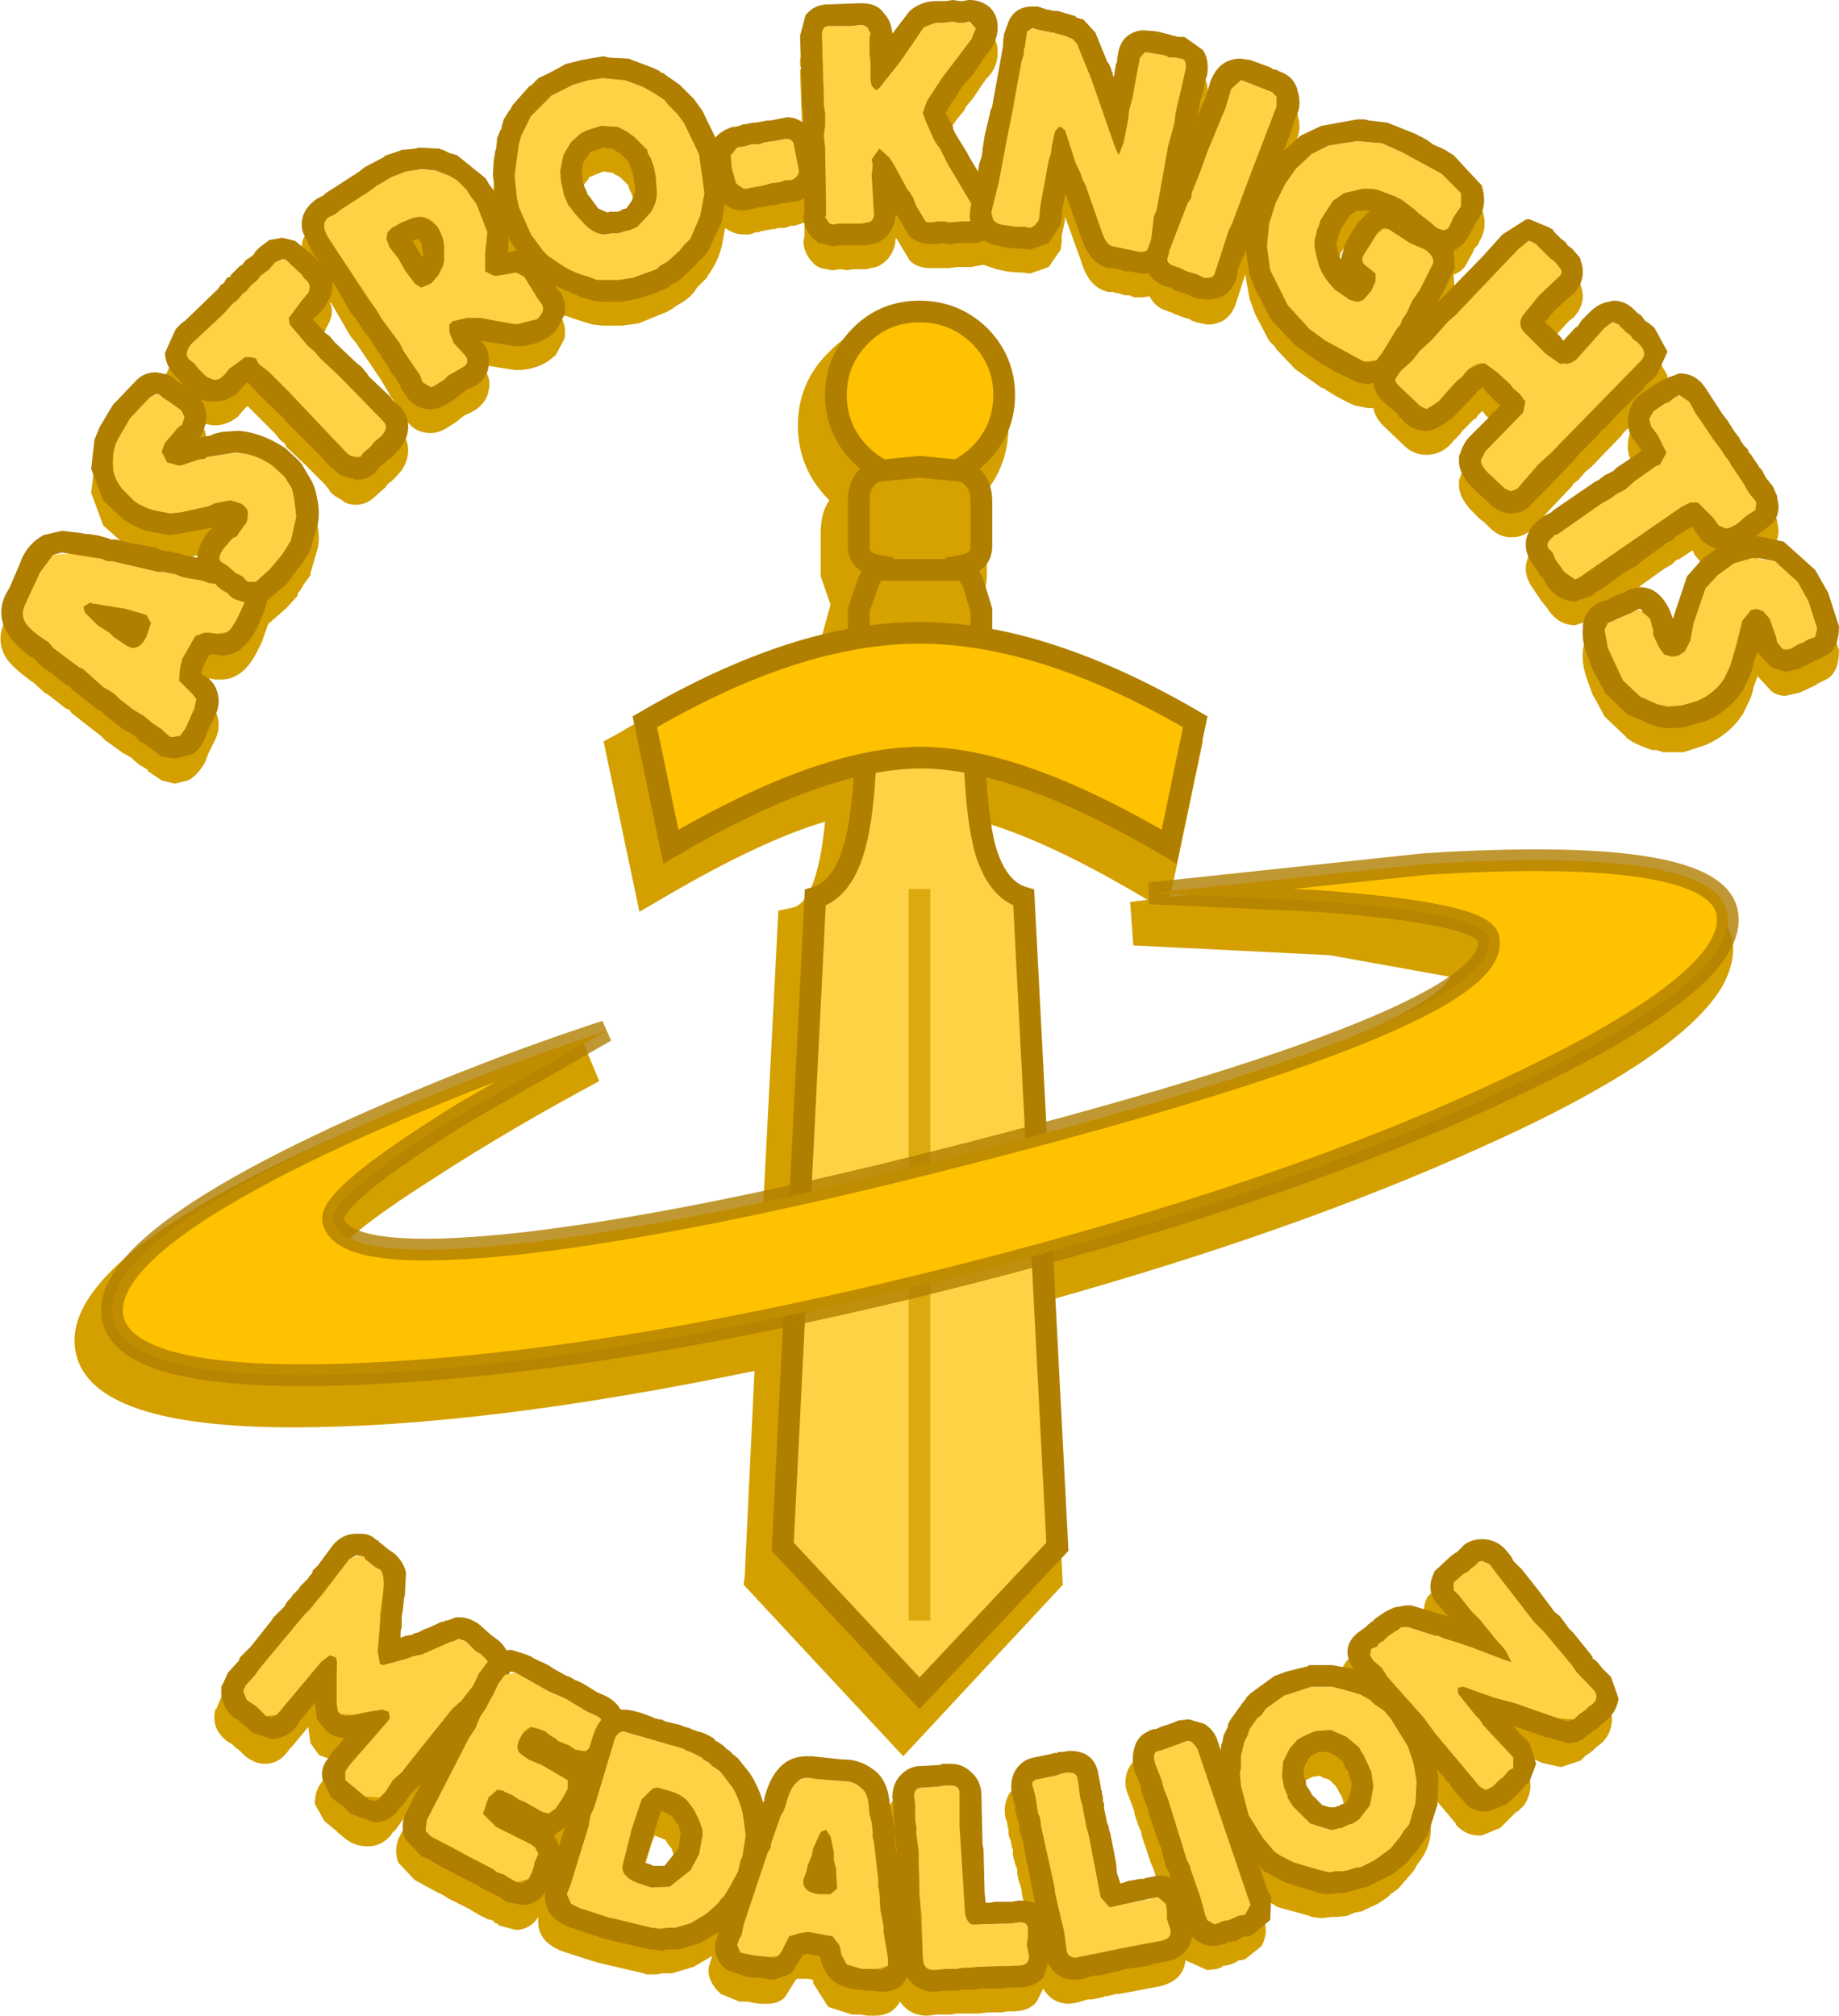 <?xml version="1.0" encoding="UTF-8" standalone="no"?>
<svg xmlns:ffdec="https://www.free-decompiler.com/flash" xmlns:xlink="http://www.w3.org/1999/xlink" ffdec:objectType="shape" height="92.85px" width="84.7px" xmlns="http://www.w3.org/2000/svg">
  <g transform="matrix(1.0, 0.0, 0.0, 1.0, 42.35, 46.15)">
    <path d="M2.85 -8.3 Q3.2 -4.7 4.35 -4.35 L5.05 -4.2 5.55 6.3 Q16.15 3.35 21.1 1.1 24.0 -0.25 24.45 -1.15 L18.9 -2.15 9.85 -2.6 9.7 -4.6 10.5 -4.7 10.25 -4.85 Q5.85 -7.45 2.85 -8.3 M-0.75 -31.4 Q1.25 -31.4 2.7 -29.95 4.1 -28.55 4.1 -26.55 4.1 -24.5 2.7 -23.1 3.1 -22.45 3.1 -21.6 L3.1 -19.6 Q3.1 -18.9 2.6 -18.3 L3.1 -16.65 3.1 -16.2 Q7.5 -15.3 12.45 -12.35 L13.05 -12.0 11.55 -4.85 27.45 -6.1 34.5 -5.4 Q36.85 -4.7 37.35 -3.15 37.7 -2.15 37.05 -0.85 35.2 2.55 25.65 6.8 17.2 10.6 5.95 13.75 L6.6 26.85 -0.75 34.75 -8.1 26.85 -8.05 26.45 -7.6 17.0 Q-20.15 19.6 -28.85 19.6 -38.1 19.6 -38.85 16.2 -39.8 12.05 -27.4 6.45 -21.6 3.85 -15.5 1.85 L-14.75 3.65 Q-18.85 5.85 -22.25 8.05 -25.95 10.4 -26.65 11.35 L-23.45 11.8 Q-17.8 11.8 -7.2 9.45 L-6.5 -4.2 -5.8 -4.35 Q-4.7 -4.7 -4.35 -8.3 -7.25 -7.45 -11.7 -4.85 L-12.9 -4.15 -14.55 -12.0 -13.9 -12.35 Q-8.95 -15.3 -4.55 -16.2 L-4.55 -16.65 -4.1 -18.3 -4.55 -19.6 -4.55 -21.6 Q-4.55 -22.55 -4.15 -23.1 -5.6 -24.55 -5.6 -26.55 -5.6 -28.55 -4.15 -29.95 -2.75 -31.4 -0.75 -31.4" fill="#d3a000" fill-rule="evenodd" stroke="none"/>
    <path d="M17.7 35.85 L17.65 35.95 17.6 36.0 17.6 36.05 17.45 36.25 17.45 36.3 17.4 36.35 17.4 36.8 17.5 37.2 17.55 37.25 17.75 37.55 17.75 37.6 18.25 38.1 18.6 38.25 18.7 38.2 18.9 38.2 19.0 38.15 19.15 38.1 19.2 38.05 19.3 38.0 19.5 37.65 19.6 37.25 19.6 37.15 19.45 36.6 19.35 36.45 19.25 36.25 19.15 36.1 18.9 35.85 18.8 35.8 18.6 35.75 18.45 35.65 18.1 35.7 17.8 35.85 17.7 35.85 M-16.9 40.0 L-16.7 39.3 -17.15 39.5 -16.9 40.0 M-11.55 38.85 L-11.7 38.6 -12.2 38.4 -12.25 38.55 -12.3 38.65 -12.95 40.75 -12.65 40.85 -12.55 40.9 -12.05 40.9 -11.45 40.1 -11.35 39.75 -11.35 39.65 -11.3 39.4 -11.4 39.05 -11.45 38.95 -11.55 38.85 M-28.8 28.0 L-28.7 27.95 -28.55 27.75 -28.45 27.65 -28.3 27.35 -28.25 27.35 -27.3 26.1 Q-26.95 25.6 -26.25 25.6 L-26.0 25.6 -25.25 25.9 -25.2 25.95 -25.2 26.0 -24.85 26.25 -24.8 26.3 -24.55 26.5 Q-23.75 27.15 -24.05 28.45 L-24.05 28.65 -24.1 29.15 -24.15 29.4 -24.15 29.9 -24.2 30.1 -24.2 30.4 -24.1 30.4 -23.65 30.25 -23.6 30.25 -23.1 30.0 -22.75 29.9 -22.2 29.65 -22.15 29.65 -22.1 29.6 -22.05 29.6 -21.8 29.5 -21.5 29.5 Q-20.9 29.5 -20.55 29.8 L-20.3 30.05 -20.1 30.2 -20.05 30.25 -19.85 30.4 -19.65 30.6 -19.6 30.6 -19.35 31.0 -19.1 31.0 -18.45 31.15 -18.2 31.25 -18.05 31.35 -17.4 31.65 -16.55 32.15 -16.4 32.2 -16.15 32.35 -16.0 32.4 -15.8 32.55 -14.7 33.15 -14.05 33.75 -14.0 33.7 -12.6 34.05 -12.5 34.1 -12.3 34.15 -12.25 34.15 -12.2 34.2 -11.75 34.3 -11.35 34.45 -10.9 34.55 -10.7 34.65 -10.65 34.65 -10.55 34.7 Q-10.1 34.8 -9.8 35.1 L-9.7 35.15 -9.65 35.15 -9.35 35.35 -9.2 35.5 -9.05 35.6 -9.0 35.65 -8.9 35.8 -8.75 35.85 -8.75 35.9 -8.7 35.9 -8.25 36.5 Q-7.7 37.25 -7.5 38.0 L-7.5 37.95 -7.45 37.9 -7.45 37.8 Q-6.95 35.85 -5.5 35.85 L-5.25 35.85 -4.85 35.95 -3.85 36.05 -3.8 36.05 Q-2.9 36.05 -2.25 36.6 -1.8 37.05 -1.7 37.85 L-1.6 38.35 -1.6 38.5 -1.55 38.75 -1.5 38.8 -1.5 38.05 -1.55 37.75 Q-1.55 37.15 -1.15 36.7 -0.75 36.3 -0.25 36.3 L0.8 36.25 0.85 36.2 1.15 36.2 Q1.7 36.2 2.1 36.6 2.5 36.95 2.55 37.55 L2.6 39.8 2.6 39.9 2.65 40.15 2.75 42.6 3.15 42.6 3.4 42.55 3.95 42.55 4.25 42.5 4.35 42.5 5.05 42.7 4.7 41.0 4.7 40.9 4.55 40.4 4.5 40.15 4.5 39.95 4.4 39.7 4.3 39.3 4.3 39.05 4.25 38.95 4.25 38.9 4.2 38.65 4.1 38.35 4.1 38.1 4.05 38.0 4.05 37.85 3.95 37.55 Q3.85 36.95 4.15 36.45 4.45 36.0 5.0 35.9 L5.75 35.75 5.9 35.75 6.0 35.7 6.1 35.7 6.6 35.6 Q7.8 35.6 7.95 36.75 L8.05 37.25 8.05 37.45 8.15 37.8 8.15 38.05 8.35 38.95 8.4 39.05 8.75 40.75 8.8 41.3 8.95 41.7 9.1 41.7 9.3 41.65 9.55 41.55 9.8 41.5 10.0 41.5 10.15 41.45 10.7 41.35 11.25 41.45 11.25 41.4 11.2 41.2 11.15 41.2 11.05 40.95 10.8 40.0 10.65 39.65 10.25 38.45 10.2 38.2 10.1 38.0 9.9 37.4 9.9 37.3 9.6 36.5 Q9.4 36.05 9.55 35.5 9.75 34.95 10.25 34.7 L10.3 34.7 10.35 34.65 10.5 34.6 10.55 34.6 11.2 34.35 11.4 34.3 11.5 34.3 11.65 34.2 12.1 34.15 12.8 34.35 13.45 35.15 13.55 35.5 13.55 35.55 13.6 35.4 13.6 35.3 13.65 35.25 13.7 34.9 13.9 34.5 13.9 34.4 14.0 34.2 14.45 33.5 14.75 33.2 14.95 32.95 16.05 32.2 16.6 32.0 16.8 31.9 17.6 31.7 17.7 31.7 17.9 31.65 18.7 31.65 19.65 31.85 19.55 31.6 Q19.15 30.75 19.9 30.15 L20.25 29.9 20.4 29.75 20.45 29.75 20.45 29.7 20.55 29.65 20.65 29.5 21.55 29.0 22.1 28.9 22.3 28.9 23.65 29.35 23.85 29.35 24.0 29.45 24.05 29.45 23.9 29.25 23.8 29.15 23.75 29.05 23.55 28.85 Q23.0 28.2 23.4 27.4 L23.9 26.9 24.35 26.55 24.45 26.45 24.5 26.45 24.5 26.4 24.6 26.3 24.8 26.15 Q25.1 25.85 25.6 25.85 26.3 25.85 26.75 26.4 L26.95 26.65 27.05 26.85 27.2 27.0 30.5 31.05 30.6 31.15 30.65 31.25 30.7 31.3 30.7 31.35 30.8 31.45 30.95 31.55 31.15 31.8 31.55 32.2 31.9 32.95 Q31.9 33.75 31.35 34.2 L31.15 34.35 31.0 34.5 30.8 34.65 30.7 34.7 30.45 34.95 29.55 35.25 28.65 35.05 28.35 34.9 27.15 34.55 27.4 34.85 27.4 34.9 27.45 34.95 27.55 35.0 27.8 35.25 Q28.45 36.05 27.85 37.0 L27.55 37.3 27.5 37.3 26.75 38.05 25.9 38.4 25.75 38.4 Q25.15 38.4 24.7 37.9 L24.7 37.85 23.9 36.9 23.85 36.85 23.65 36.6 23.5 36.45 23.6 36.9 23.55 38.1 Q23.55 38.85 23.1 39.5 L22.85 39.85 22.85 39.9 22.7 40.1 22.05 40.85 21.7 41.1 21.55 41.25 21.1 41.55 20.35 41.9 20.05 41.95 19.7 42.1 19.25 42.15 19.0 42.15 18.6 42.2 18.45 42.2 18.05 42.15 17.95 42.1 16.5 41.7 15.85 41.3 15.8 41.25 15.75 41.25 15.65 41.2 15.45 41.05 15.4 41.0 15.4 41.05 15.75 42.1 15.9 42.4 Q16.05 42.95 15.75 43.5 L15.0 44.1 14.8 44.15 14.7 44.15 14.55 44.25 14.3 44.35 14.05 44.4 13.95 44.4 13.95 44.45 13.7 44.55 13.25 44.6 12.25 44.15 Q12.15 45.1 11.05 45.35 L9.2 45.7 9.05 45.7 8.65 45.8 8.55 45.8 8.45 45.85 7.95 45.95 7.75 45.95 7.25 46.1 6.9 46.15 Q6.1 46.15 5.7 45.45 L5.4 46.05 Q5.05 46.5 4.3 46.5 L4.05 46.5 3.8 46.55 3.15 46.55 2.75 46.6 1.7 46.6 1.45 46.65 0.75 46.65 0.4 46.7 0.35 46.7 Q-0.45 46.7 -0.9 46.05 -1.25 46.7 -2.05 46.7 L-2.4 46.7 -2.7 46.65 -3.1 46.65 -4.2 46.3 -4.9 45.2 -4.9 45.05 -5.15 45.0 -5.65 45.0 -5.7 45.05 -6.2 45.85 Q-6.5 46.15 -7.0 46.15 L-7.35 46.15 -7.7 46.1 -7.9 46.05 -8.3 46.05 -9.15 45.7 -9.25 45.6 Q-9.8 45.05 -9.7 44.45 L-9.55 43.95 -10.4 44.45 -11.4 44.75 -11.85 44.75 -12.1 44.8 -12.6 44.8 -12.7 44.75 -14.85 44.25 -16.25 43.8 Q-17.7 43.35 -17.55 42.15 -17.95 42.75 -18.6 42.75 L-19.35 42.55 -19.45 42.45 -19.5 42.45 -19.6 42.4 -19.6 42.35 -19.7 42.3 -19.9 42.25 -20.3 42.05 -20.45 41.95 -20.5 41.95 -20.55 41.9 -20.7 41.8 -21.7 41.3 -22.1 41.05 -22.15 41.05 -23.25 40.45 -24.0 39.65 Q-24.25 39.0 -23.9 38.35 L-23.35 37.3 -23.3 37.25 -23.4 37.3 -23.75 37.6 -24.1 38.1 -24.3 38.3 -24.35 38.4 Q-24.8 38.9 -25.4 38.9 -26.05 38.9 -26.5 38.5 L-26.75 38.3 -26.9 38.15 -27.15 37.95 -27.2 37.9 -27.4 37.75 -27.85 36.95 Q-27.85 36.3 -27.5 35.9 L-27.45 35.85 -27.1 35.4 -26.95 35.25 -26.85 35.1 -26.8 35.0 -27.65 34.7 -28.05 34.15 -28.15 33.4 -28.9 34.3 -29.0 34.4 -29.15 34.6 Q-29.55 35.1 -30.15 35.1 -30.6 35.1 -31.05 34.75 L-31.3 34.5 -31.5 34.35 -31.65 34.2 -31.9 34.05 Q-32.6 33.5 -32.45 32.7 L-32.45 32.6 -32.4 32.6 -32.15 32.0 -31.7 31.45 -31.6 31.35 -31.45 31.15 -31.1 30.8 -30.15 29.65 -29.9 29.3 -29.55 28.95 -29.55 28.9 -29.4 28.75 -29.25 28.55 -29.15 28.45 -28.9 28.15 -28.8 28.0 M-23.05 -34.0 L-23.1 -34.05 -23.25 -34.0 -23.35 -33.95 -22.9 -33.2 -22.85 -33.3 -22.9 -33.55 -23.05 -34.0 M-13.4 -37.6 L-13.8 -38.0 -14.0 -38.1 -14.15 -38.2 -14.2 -38.2 -14.55 -38.25 -14.95 -38.1 -15.05 -38.05 -15.2 -38.0 -15.25 -37.9 -15.45 -37.65 -15.45 -37.55 -15.5 -37.55 -15.5 -37.5 -15.55 -37.1 -15.55 -37.0 -15.5 -36.8 -15.5 -36.6 -15.45 -36.5 -15.3 -36.1 -15.2 -36.0 -14.8 -35.45 -14.35 -35.25 -14.05 -35.25 -14.0 -35.3 -13.9 -35.3 -13.75 -35.35 -13.7 -35.4 -13.5 -35.45 -13.25 -35.8 -13.1 -36.25 -13.1 -36.4 -13.2 -37.05 -13.25 -37.2 -13.35 -37.4 -13.4 -37.55 -13.4 -37.6 M-18.8 -33.8 L-18.9 -34.1 -18.95 -33.4 -18.85 -33.45 -18.7 -33.5 -18.6 -33.5 -18.75 -33.75 -18.75 -33.8 -18.8 -33.8 M20.75 -35.35 L20.45 -35.35 20.15 -35.3 20.1 -35.3 20.0 -35.25 19.9 -35.15 19.8 -35.1 19.4 -34.5 19.35 -34.3 19.3 -34.2 19.3 -34.1 19.2 -33.85 19.2 -33.75 19.4 -33.05 19.6 -33.8 19.95 -34.35 20.15 -34.75 20.75 -35.35 M29.25 -34.35 L29.55 -34.05 29.75 -33.9 29.85 -33.75 29.9 -33.75 30.05 -33.55 30.35 -33.2 30.45 -33.1 30.45 -33.0 Q30.75 -32.25 30.15 -31.55 L29.9 -31.35 28.85 -30.2 29.35 -29.7 29.55 -29.45 29.7 -29.35 30.55 -30.25 30.85 -30.65 Q31.3 -31.1 31.75 -31.15 L31.95 -31.2 Q32.5 -31.2 32.9 -30.8 L33.2 -30.5 33.25 -30.5 33.45 -30.25 33.55 -30.15 33.6 -30.15 33.85 -29.9 34.45 -28.85 Q34.45 -28.25 33.95 -27.75 L33.45 -27.3 33.35 -27.15 33.1 -26.85 32.45 -26.25 32.3 -26.05 30.95 -24.65 30.65 -24.4 30.35 -24.05 30.1 -23.85 30.05 -23.75 28.25 -21.85 Q27.9 -21.4 27.25 -21.4 26.7 -21.4 26.25 -21.85 L26.0 -22.1 25.8 -22.25 25.5 -22.55 Q24.8 -23.25 24.85 -23.9 L24.85 -24.05 24.9 -24.15 Q25.05 -24.65 25.35 -24.95 L26.05 -25.65 26.2 -25.85 26.4 -26.0 26.75 -26.35 26.05 -27.05 25.95 -27.2 25.9 -27.2 25.7 -27.0 25.65 -26.9 25.5 -26.8 25.0 -26.3 24.85 -26.1 24.6 -25.85 Q24.1 -25.2 23.35 -25.2 22.8 -25.2 22.4 -25.55 L21.35 -26.55 Q21.0 -26.9 20.9 -27.35 L20.65 -27.35 20.15 -27.45 Q20.0 -27.45 19.1 -27.95 L18.7 -28.2 18.65 -28.25 18.5 -28.3 17.3 -29.15 16.45 -30.05 16.35 -30.2 16.1 -30.45 15.45 -31.7 15.2 -32.4 15.0 -33.5 14.55 -32.1 Q14.2 -31.2 13.25 -31.2 L12.75 -31.3 12.5 -31.4 12.45 -31.45 12.25 -31.5 11.7 -31.7 11.65 -31.75 11.6 -31.75 11.35 -31.85 Q10.85 -32.0 10.6 -32.5 L10.25 -32.45 9.9 -32.45 9.65 -32.55 9.45 -32.55 9.15 -32.65 9.0 -32.65 8.95 -32.7 8.7 -32.7 Q7.8 -32.9 7.45 -34.1 L6.75 -36.05 6.7 -36.15 6.7 -36.0 6.55 -35.3 6.55 -35.0 6.5 -34.65 5.95 -33.85 5.1 -33.55 4.7 -33.6 4.45 -33.6 4.0 -33.65 3.55 -33.75 2.95 -33.95 2.35 -33.85 1.75 -33.85 1.35 -33.8 0.5 -33.8 Q-0.1 -33.8 -0.45 -34.15 L-1.05 -35.15 -1.1 -35.2 Q-1.1 -34.7 -1.4 -34.3 -1.75 -33.85 -2.25 -33.8 L-2.45 -33.75 -3.05 -33.75 -3.35 -33.7 -3.6 -33.75 -3.65 -33.75 -4.0 -33.7 -4.55 -33.8 -4.75 -33.9 Q-5.3 -34.35 -5.35 -35.0 L-5.3 -35.25 -5.3 -35.9 -5.75 -35.75 -5.95 -35.75 -6.05 -35.7 -6.25 -35.65 -6.5 -35.65 -6.65 -35.6 -6.75 -35.6 -7.3 -35.5 -7.4 -35.45 -7.55 -35.45 -7.8 -35.35 -8.1 -35.35 Q-8.55 -35.35 -8.95 -35.65 L-9.1 -34.85 Q-9.25 -34.15 -9.75 -33.45 L-9.8 -33.4 -9.75 -33.4 -10.25 -32.9 Q-10.5 -32.45 -11.05 -32.15 L-11.3 -32.0 -11.4 -31.9 -11.45 -31.9 -11.6 -31.8 -12.95 -31.25 -13.7 -31.15 -14.6 -31.15 -15.05 -31.2 -15.55 -31.35 -16.6 -31.7 -16.55 -31.6 Q-16.25 -31.15 -16.35 -30.55 L-16.75 -29.8 -17.05 -29.55 Q-17.7 -29.1 -18.6 -29.1 L-20.2 -29.35 -20.05 -29.15 Q-19.7 -28.65 -19.85 -28.15 -19.9 -27.7 -20.4 -27.3 L-20.75 -27.1 -20.8 -27.1 -20.85 -27.05 -20.9 -27.05 -21.05 -26.95 -21.35 -26.7 -21.75 -26.45 Q-22.15 -26.2 -22.5 -26.2 -23.3 -26.2 -23.7 -26.9 L-23.9 -27.2 -23.9 -27.3 -24.0 -27.4 -24.3 -27.8 -24.8 -28.65 -25.95 -30.35 -26.2 -30.65 -27.1 -32.2 -27.15 -32.2 Q-26.9 -31.7 -27.35 -31.0 L-27.35 -30.95 -27.75 -30.5 -27.95 -30.35 -27.35 -29.7 -27.15 -29.55 -26.95 -29.3 -25.95 -28.35 -25.7 -28.15 -25.45 -27.85 -25.35 -27.7 -24.35 -26.75 -24.3 -26.65 -24.15 -26.55 -23.95 -26.35 Q-23.55 -25.95 -23.55 -25.4 -23.55 -24.75 -24.1 -24.2 L-24.35 -23.95 -24.45 -23.9 -24.6 -23.7 -25.05 -23.3 Q-25.45 -22.9 -25.95 -22.9 -26.4 -22.9 -26.65 -23.15 -26.9 -23.25 -27.15 -23.5 L-27.2 -23.6 -27.4 -23.85 -28.3 -24.75 -29.15 -25.55 -29.25 -25.75 -29.35 -25.8 -29.5 -25.95 -29.7 -26.2 -30.95 -27.45 -31.15 -27.25 -31.4 -26.95 Q-31.9 -26.55 -32.5 -26.55 L-33.1 -26.65 Q-32.85 -26.35 -32.85 -25.8 -32.85 -25.35 -33.15 -24.9 L-32.6 -25.0 -32.55 -25.05 -31.5 -25.2 -31.3 -25.2 Q-30.15 -25.1 -29.2 -24.4 L-28.45 -23.7 -28.45 -23.65 -28.4 -23.6 -28.4 -23.65 -27.95 -22.75 -28.0 -22.85 -27.8 -22.35 Q-27.6 -21.45 -27.7 -21.0 L-27.7 -20.95 -28.05 -19.75 -28.05 -19.65 -28.35 -19.25 -28.55 -18.9 -28.6 -18.9 -28.65 -18.7 -29.15 -18.15 -30.0 -17.4 -30.3 -16.55 -30.5 -16.15 Q-31.15 -14.85 -32.15 -14.85 L-32.45 -14.85 -32.7 -14.9 -33.0 -14.3 -33.05 -14.05 -33.1 -14.05 -33.0 -13.95 Q-32.55 -13.75 -32.35 -13.2 -32.15 -12.6 -32.5 -11.95 L-32.75 -11.45 -32.9 -11.05 Q-33.2 -10.5 -33.6 -10.25 L-33.7 -10.2 -34.3 -10.05 -34.9 -10.2 -35.5 -10.6 -35.55 -10.65 -35.55 -10.7 -35.65 -10.75 -35.8 -10.85 -35.9 -10.9 -36.15 -11.1 -36.3 -11.25 -36.75 -11.5 -36.8 -11.55 -37.5 -12.05 -37.7 -12.25 -38.15 -12.6 -39.05 -13.3 -39.15 -13.45 -39.3 -13.5 -40.2 -14.2 -40.25 -14.2 -40.8 -14.7 -40.95 -14.8 Q-41.75 -15.4 -42.0 -15.75 -42.6 -16.6 -42.1 -17.6 L-41.45 -19.05 Q-41.1 -19.95 -40.35 -20.35 L-39.5 -20.6 -38.95 -20.55 -38.65 -20.45 -38.4 -20.45 -38.25 -20.4 -37.95 -20.4 -37.9 -20.35 -37.35 -20.25 -37.25 -20.2 -37.15 -20.2 -37.05 -20.15 -37.0 -20.15 -36.2 -20.0 -36.1 -20.0 -35.1 -19.75 -35.05 -19.75 -34.9 -19.7 -34.85 -19.65 -34.5 -19.65 -34.35 -19.6 -34.05 -19.55 -33.75 -19.45 -33.7 -19.45 -33.25 -19.35 -32.85 -20.4 -32.55 -20.75 -33.75 -20.45 -34.45 -20.4 -34.55 -20.4 -35.65 -20.6 Q-36.4 -20.9 -36.7 -21.15 L-37.6 -21.95 -38.15 -23.45 -38.0 -24.75 -37.75 -25.35 -37.15 -26.4 -36.05 -27.55 Q-35.5 -27.9 -35.15 -27.9 L-34.65 -27.8 -34.2 -27.5 -34.15 -27.45 -33.95 -27.35 -33.75 -27.2 -34.35 -27.8 Q-34.75 -28.2 -34.75 -28.8 L-34.25 -29.9 -34.0 -30.1 -32.15 -31.9 -32.15 -31.95 -32.05 -32.0 -31.6 -32.45 -31.5 -32.6 -31.3 -32.8 -31.2 -32.85 -31.0 -33.05 -30.75 -33.25 -30.6 -33.4 -30.4 -33.65 -30.0 -33.95 -29.95 -33.95 -29.9 -34.0 -29.35 -34.1 -28.75 -33.95 -28.15 -33.45 -28.0 -33.3 -27.75 -33.1 -27.7 -33.05 -28.0 -33.5 -28.4 -34.35 Q-28.65 -35.3 -27.75 -35.85 L-27.55 -36.0 -27.35 -36.1 -27.2 -36.25 -26.2 -36.85 -25.55 -37.35 -24.75 -37.8 -24.6 -37.85 -24.7 -37.8 -23.95 -38.1 -23.85 -38.1 -23.75 -38.15 -23.25 -38.2 -23.05 -38.25 -22.85 -38.25 -22.1 -38.15 -22.0 -38.15 -21.95 -38.1 -21.3 -37.9 -20.0 -36.85 -19.9 -36.65 -19.85 -36.6 -19.6 -36.25 -19.65 -37.0 -19.6 -37.7 -19.3 -39.05 -19.25 -39.1 -19.25 -39.2 -18.9 -39.95 -18.85 -40.0 -18.75 -40.2 -17.95 -41.1 -17.9 -41.1 -17.8 -41.2 -17.55 -41.4 -16.3 -42.1 -15.5 -42.3 -14.6 -42.45 -14.55 -42.45 -14.5 -42.4 -14.35 -42.4 -13.4 -42.3 -12.35 -41.95 -12.0 -41.8 -11.9 -41.7 -11.85 -41.7 -11.75 -41.65 -11.7 -41.6 -11.05 -41.1 -10.8 -40.85 -10.65 -40.75 -10.4 -40.5 -10.0 -39.9 -9.4 -38.7 -8.75 -39.15 -8.65 -39.2 -8.55 -39.2 -8.3 -39.25 -8.2 -39.3 -7.65 -39.4 -7.55 -39.4 -7.0 -39.5 -6.85 -39.5 -6.1 -39.65 -5.35 -39.4 -5.35 -39.95 -5.4 -40.05 -5.5 -42.9 -5.45 -43.0 -5.5 -43.15 -5.5 -43.4 -5.2 -44.35 Q-4.85 -44.85 -4.2 -44.85 L-4.15 -44.85 -3.85 -44.8 -3.7 -44.85 -3.25 -44.85 -2.75 -44.9 -2.65 -44.9 Q-2.0 -44.9 -1.65 -44.45 -1.3 -44.1 -1.25 -43.5 L-1.25 -43.4 -1.2 -43.5 -0.7 -44.25 -0.45 -44.55 Q0.1 -45.0 0.75 -45.0 L1.05 -44.95 1.2 -45.0 2.3 -45.0 Q2.85 -45.0 3.25 -44.65 3.6 -44.3 3.6 -43.75 3.6 -43.1 3.2 -42.65 L3.05 -42.5 3.0 -42.4 2.95 -42.35 2.45 -41.6 2.15 -41.25 2.05 -41.05 1.8 -40.75 1.75 -40.7 1.65 -40.55 1.4 -40.2 1.3 -40.0 1.2 -39.85 1.45 -39.4 1.5 -39.25 1.55 -39.2 1.55 -39.1 1.65 -38.9 2.2 -38.0 2.3 -37.8 2.6 -37.35 2.7 -37.1 2.7 -37.2 2.75 -37.5 2.85 -37.8 2.9 -38.05 2.95 -38.2 2.95 -38.35 3.0 -38.8 3.25 -39.8 3.25 -39.9 3.35 -40.15 3.8 -42.65 3.8 -42.75 3.85 -42.95 3.85 -43.15 3.9 -43.5 4.1 -44.05 Q4.45 -44.75 5.2 -44.75 L5.35 -44.75 5.45 -44.7 5.75 -44.65 5.9 -44.6 6.0 -44.6 6.15 -44.55 6.25 -44.55 6.35 -44.5 6.5 -44.5 7.2 -44.25 7.55 -44.1 8.1 -43.55 8.65 -42.2 8.7 -42.15 8.8 -41.95 8.85 -41.8 8.85 -41.75 8.9 -41.65 8.9 -41.6 8.95 -41.5 9.05 -42.05 9.1 -42.2 9.1 -42.3 9.15 -42.55 Q9.3 -43.5 10.2 -43.65 L10.4 -43.65 10.95 -43.55 11.55 -43.45 11.7 -43.4 11.8 -43.4 11.9 -43.35 12.2 -43.35 13.05 -42.75 Q13.35 -42.25 13.25 -41.6 L13.15 -41.3 13.05 -40.75 12.95 -40.45 12.9 -40.0 12.75 -39.45 12.85 -39.65 13.05 -40.3 13.15 -40.4 13.4 -41.3 Q13.8 -42.35 14.8 -42.35 L15.1 -42.3 15.2 -42.3 15.45 -42.15 15.6 -42.15 16.15 -41.9 16.35 -41.85 16.4 -41.8 16.6 -41.75 Q17.25 -41.55 17.4 -40.9 17.6 -40.3 17.4 -39.8 L17.35 -39.6 17.15 -39.2 17.1 -38.95 16.75 -38.1 17.55 -38.8 18.5 -39.25 20.15 -39.55 20.2 -39.55 20.5 -39.5 20.7 -39.5 21.55 -39.4 23.2 -38.7 23.3 -38.6 23.5 -38.5 23.65 -38.4 24.6 -37.9 25.9 -36.5 Q26.2 -35.75 25.8 -35.05 L25.7 -34.85 25.55 -34.7 25.5 -34.55 25.25 -34.1 Q25.05 -33.65 24.6 -33.5 L24.65 -32.7 24.15 -31.65 23.9 -31.2 23.9 -31.15 25.65 -33.0 25.95 -33.25 26.85 -34.25 Q27.5 -34.9 27.95 -34.9 L28.05 -34.95 28.1 -34.95 29.05 -34.55 29.1 -34.5 29.15 -34.5 29.25 -34.35 M38.65 -23.55 L38.8 -23.35 38.95 -23.05 39.05 -22.95 39.1 -22.85 39.3 -22.6 39.5 -22.2 39.5 -22.1 Q39.7 -21.45 39.3 -20.95 L38.65 -20.45 38.55 -20.35 38.6 -20.35 39.8 -20.1 41.3 -18.8 41.85 -17.75 42.35 -16.2 Q42.35 -15.25 41.85 -14.9 L41.35 -14.65 41.3 -14.6 40.55 -14.25 39.9 -14.1 Q39.5 -14.1 39.25 -14.3 L38.6 -15.0 38.4 -14.45 38.4 -14.4 38.3 -14.05 37.95 -13.3 Q37.35 -12.35 36.25 -11.85 L35.2 -11.5 34.25 -11.5 33.95 -11.6 33.75 -11.6 Q32.85 -11.9 32.6 -12.15 L32.55 -12.15 32.55 -12.2 31.55 -13.15 31.15 -13.9 31.1 -13.95 31.1 -14.0 31.0 -14.15 30.75 -14.85 Q30.5 -15.55 30.55 -16.1 30.6 -16.95 31.3 -17.25 L31.5 -17.35 31.65 -17.4 31.75 -17.45 31.9 -17.55 32.25 -17.65 32.4 -17.75 32.45 -17.75 32.7 -17.9 33.2 -18.0 Q34.05 -18.0 34.55 -16.95 L34.7 -16.55 35.05 -17.75 35.35 -18.45 36.1 -19.3 36.65 -19.75 36.1 -20.1 36.05 -20.15 35.7 -20.6 35.6 -20.8 35.0 -20.4 34.85 -20.35 34.65 -20.15 34.3 -19.95 33.25 -19.2 33.05 -19.0 32.5 -18.7 32.35 -18.6 32.05 -18.35 31.4 -17.9 31.2 -17.8 30.95 -17.6 30.2 -17.35 Q29.4 -17.35 28.9 -18.15 L28.7 -18.4 28.65 -18.45 28.15 -19.2 Q27.65 -20.05 28.25 -20.85 L28.75 -21.2 28.8 -21.3 29.2 -21.5 30.45 -22.35 30.8 -22.65 31.3 -22.9 31.35 -23.0 31.55 -23.1 31.85 -23.3 31.95 -23.35 32.1 -23.45 32.4 -23.7 33.15 -24.2 33.25 -24.3 33.15 -24.45 33.15 -24.5 32.85 -24.8 Q32.55 -25.25 32.65 -25.9 32.75 -26.55 33.25 -26.9 L34.2 -27.55 35.0 -27.8 Q35.8 -27.8 36.25 -27.1 L36.45 -26.75 37.05 -25.95 37.2 -25.65 37.4 -25.35 37.55 -25.2 37.75 -24.85 37.9 -24.7 37.9 -24.65 37.95 -24.55 38.1 -24.35 38.25 -24.2 38.25 -24.15 38.3 -24.05 38.45 -23.85 38.55 -23.65 38.65 -23.55" fill="#d3a000" fill-rule="evenodd" stroke="none"/>
    <path d="M-24.85 26.15 Q-24.6 26.4 -24.7 27.2 L-24.85 28.2 -24.85 28.5 -24.95 29.9 -24.85 30.5 -24.3 30.45 -23.6 30.25 -23.35 30.15 -22.9 30.05 -21.65 29.5 -21.45 29.45 -21.25 29.35 -20.9 29.45 -20.45 29.9 -20.2 30.05 -20.0 30.25 Q-19.7 30.55 -19.9 30.8 L-20.2 31.05 -21.1 32.2 -21.5 32.55 -23.7 35.3 -23.8 35.45 -24.25 35.85 -24.6 36.4 -24.85 36.65 -25.55 36.6 -26.45 35.85 -26.45 35.45 -26.25 35.15 -24.55 33.2 -24.4 33.0 -24.45 32.7 -25.1 32.65 -25.6 32.75 -26.05 32.85 -26.7 32.8 -26.8 32.65 -26.85 32.3 -26.85 31.3 -26.85 30.9 Q-26.8 30.3 -26.9 30.2 L-27.15 30.1 -27.55 30.4 -29.6 32.85 -30.1 32.9 -30.55 32.45 -31.0 32.15 -31.15 31.75 -31.05 31.5 -30.6 31.0 -30.35 30.65 -28.35 28.25 -27.5 27.3 -26.25 25.65 -25.8 25.5 -25.6 25.55 -25.55 25.6 -25.55 25.65 -25.5 25.7 -25.05 26.05 -24.85 26.15" fill="#ffd245" fill-rule="evenodd" stroke="none"/>
    <path d="M-24.85 26.15 L-25.05 26.05 -25.5 25.7 -25.55 25.65 -25.55 25.6 -25.6 25.55 -25.8 25.5 -25.95 25.5 -26.25 25.65 -28.05 27.95 -28.35 28.25 -30.35 30.65 -30.6 31.0 -31.05 31.5 -31.15 31.75 -31.0 32.15 -30.55 32.45 -30.1 32.9 -29.85 32.95 -29.6 32.85 -27.55 30.4 -27.15 30.1 -26.9 30.2 Q-26.8 30.3 -26.85 30.9 L-26.85 31.3 -26.85 32.3 -26.8 32.65 -26.7 32.8 -26.45 32.9 -26.05 32.85 -25.6 32.75 -24.75 32.6 -24.45 32.7 -24.4 33.0 -24.55 33.2 -26.25 35.15 -26.45 35.45 -26.45 35.85 -25.55 36.6 Q-25.35 36.8 -25.1 36.8 -24.9 36.8 -24.85 36.65 L-24.6 36.4 -24.25 35.85 -23.8 35.45 -23.7 35.3 -21.5 32.55 -21.1 32.2 -20.2 31.05 -19.9 30.8 Q-19.7 30.55 -20.0 30.25 L-20.2 30.05 -20.45 29.9 -20.9 29.45 -21.2 29.35 -21.25 29.35 -21.45 29.45 -21.65 29.5 -22.9 30.05 -23.35 30.15 -23.6 30.25 -24.7 30.55 -24.85 30.5 -24.95 29.9 -24.7 27.2 Q-24.6 26.4 -24.85 26.15 M-27.95 26.2 L-27.7 25.95 -27.0 25.0 Q-26.55 24.5 -25.95 24.5 L-25.7 24.5 Q-25.3 24.5 -25.0 24.8 L-24.95 24.8 -24.9 24.85 -24.9 24.9 -24.85 24.9 -24.55 25.15 -24.5 25.2 -24.2 25.4 Q-23.75 25.8 -23.65 26.3 L-23.7 27.3 -23.75 27.55 -23.8 28.05 -23.85 28.3 -23.85 28.8 -23.9 29.0 -23.9 29.3 -23.8 29.25 -23.65 29.2 -23.35 29.15 -23.3 29.1 -23.1 29.05 -22.8 28.9 -22.65 28.85 -22.0 28.55 -21.9 28.55 -21.85 28.5 -21.75 28.5 -21.35 28.35 -21.2 28.35 Q-20.7 28.35 -20.25 28.7 L-19.75 29.15 -19.35 29.45 -19.3 29.5 Q-18.9 29.9 -18.85 30.45 -18.8 31.0 -19.15 31.45 L-19.3 31.55 -19.45 31.75 -20.75 33.2 -21.0 33.55 -21.4 34.05 -21.5 34.2 -21.7 34.4 -22.9 35.95 -23.45 36.5 -23.8 37.0 -24.0 37.2 -24.05 37.3 Q-24.5 37.8 -25.1 37.8 L-26.2 37.4 -26.6 37.0 -26.85 36.85 -26.9 36.8 -27.1 36.65 -27.5 35.8 Q-27.6 35.25 -27.2 34.8 L-27.15 34.7 -27.0 34.5 -26.8 34.3 -26.65 34.1 -26.55 34.0 -26.5 33.9 Q-27.0 33.9 -27.35 33.55 L-27.75 33.05 -27.85 32.25 -27.9 32.35 -28.6 33.2 -28.65 33.3 -28.8 33.5 Q-29.25 33.95 -29.85 33.95 L-30.75 33.65 -31.0 33.4 -31.2 33.25 -31.35 33.1 -31.6 32.95 Q-32.25 32.4 -32.15 31.55 L-32.15 31.5 -32.1 31.45 -31.85 30.9 -31.35 30.35 -31.3 30.2 -30.8 29.7 -29.85 28.5 -29.75 28.35 -29.25 27.85 -29.2 27.75 -29.1 27.6 -28.95 27.45 -28.85 27.3 -28.6 27.05 -28.5 26.9 -28.15 26.55 -28.1 26.45 -28.0 26.35 -27.95 26.25 -27.95 26.2" fill="#b07f00" fill-rule="evenodd" stroke="none"/>
    <path d="M-22.7 37.7 L-20.75 33.9 -20.45 33.45 -20.25 32.95 -19.65 31.95 -19.4 31.4 -19.1 31.0 -18.6 30.9 -17.1 31.75 -16.3 32.1 -15.3 32.7 -14.85 32.9 Q-14.5 33.1 -14.65 33.45 L-14.85 33.75 -15.1 34.3 -15.35 34.5 -15.55 34.5 -15.85 34.45 -16.15 34.25 -16.65 34.05 -16.75 33.95 -17.0 33.8 -17.25 33.6 Q-18.05 33.2 -18.3 33.75 -18.7 34.4 -18.35 34.65 L-18.0 34.9 -17.4 35.15 -16.2 35.85 -16.2 36.25 -16.6 36.95 -16.75 37.15 Q-16.9 37.55 -17.4 37.3 L-18.2 36.85 -18.45 36.75 -18.75 36.55 -19.1 36.4 -19.15 36.35 -19.4 36.3 -19.85 36.65 -20.1 37.4 -19.5 38.0 -17.9 38.8 -17.7 38.95 -17.55 39.25 -17.75 39.7 -17.75 39.8 -17.85 40.1 -18.0 40.4 -18.55 40.55 -18.75 40.45 -19.15 40.2 -19.45 40.1 -19.65 39.95 -20.9 39.3 -21.35 39.05 -22.5 38.45 -22.75 38.2 -22.7 37.7" fill="#ffd245" fill-rule="evenodd" stroke="none"/>
    <path d="M-22.7 37.7 L-22.75 38.2 -22.5 38.45 -21.35 39.05 -20.9 39.3 -19.65 39.95 -19.45 40.1 -19.15 40.2 -18.75 40.45 -18.55 40.55 -18.3 40.6 -18.0 40.4 -17.85 40.1 -17.75 39.8 -17.75 39.7 -17.55 39.25 -17.7 38.95 -17.9 38.8 -19.5 38.0 -20.1 37.4 -19.85 36.65 -19.45 36.3 -19.4 36.3 -19.15 36.35 -19.1 36.4 -18.75 36.55 -18.45 36.75 -18.2 36.85 -17.4 37.3 -17.1 37.4 -16.75 37.15 -16.35 36.55 -16.2 36.25 -16.2 35.85 -17.4 35.15 -18.0 34.9 -18.35 34.65 Q-18.7 34.4 -18.3 33.75 L-17.9 33.4 -17.25 33.6 -17.0 33.8 -16.75 33.95 -16.65 34.05 -16.15 34.25 -15.85 34.45 -15.55 34.5 -15.45 34.55 -15.35 34.5 -15.1 34.3 -14.85 33.75 -14.65 33.45 Q-14.5 33.1 -14.85 32.9 L-15.3 32.7 -16.3 32.1 -17.1 31.75 -18.6 30.9 -18.8 30.85 Q-18.95 30.85 -19.1 31.0 L-19.4 31.4 -19.95 32.5 -20.25 32.95 -20.45 33.45 -20.75 33.9 -22.7 37.7 M-23.6 37.25 L-23.25 36.55 -23.15 36.4 -23.05 36.2 -22.95 35.9 -22.45 35.1 -21.45 33.15 -21.35 33.0 -21.35 32.95 -21.25 32.8 -20.85 32.0 -20.65 31.7 -20.3 30.95 -19.7 30.15 Q-19.25 29.85 -18.8 29.85 L-18.15 30.05 -17.9 30.15 -17.75 30.25 -17.1 30.55 -16.8 30.75 -16.25 31.05 -16.1 31.1 -15.85 31.25 -15.7 31.3 -15.5 31.4 -14.85 31.8 -14.4 32.0 Q-13.85 32.3 -13.65 32.85 -13.5 33.4 -13.8 33.9 L-13.9 34.05 -14.2 34.75 -14.9 35.4 -15.25 35.5 Q-15.0 36.15 -15.3 36.75 L-15.55 37.1 -15.7 37.45 -15.85 37.7 -15.9 37.7 -15.9 37.75 -15.95 37.75 -16.85 38.4 Q-16.55 38.8 -16.55 39.25 -16.55 39.85 -16.85 40.15 L-16.85 40.25 -16.95 40.5 -16.95 40.55 -17.0 40.6 -17.15 40.85 Q-17.55 41.6 -18.3 41.6 L-19.05 41.45 -19.15 41.35 -19.2 41.35 -19.3 41.25 -20.0 40.9 -20.15 40.85 -20.2 40.8 -20.35 40.7 Q-21.05 40.35 -21.8 39.95 L-21.85 39.95 -22.6 39.5 -22.95 39.35 -23.7 38.55 Q-23.95 37.85 -23.6 37.25" fill="#b07f00" fill-rule="evenodd" stroke="none"/>
    <path d="M-8.6 36.2 Q-8.2 36.9 -8.1 37.65 L-8.0 38.4 -8.15 39.35 -8.25 39.6 -8.35 40.05 -8.7 40.7 -9.0 41.2 -9.15 41.35 -9.3 41.55 -9.8 42.0 -10.55 42.45 -11.25 42.65 -11.6 42.65 -11.9 42.7 -12.35 42.65 -14.2 42.2 -14.25 42.2 -15.65 41.75 -16.05 41.55 -16.25 41.1 -16.1 40.75 -15.25 38.0 -15.15 37.45 -15.0 37.15 -14.1 34.15 Q-14.0 33.65 -13.65 33.6 L-10.9 34.4 -10.7 34.5 -10.55 34.55 -10.05 34.8 -9.95 34.9 -9.7 35.05 -9.55 35.2 -9.25 35.4 -9.1 35.55 -8.6 36.2 M-10.7 36.8 Q-11.05 36.45 -11.7 36.3 L-12.05 36.2 -12.3 36.25 -12.8 36.75 -13.25 38.1 -13.65 39.7 Q-13.85 40.35 -12.65 40.7 L-12.35 40.8 -11.5 40.75 -10.55 40.0 -10.15 39.25 -10.0 38.4 -10.0 38.15 -10.15 37.7 -10.4 37.2 -10.7 36.8" fill="#ffd245" fill-rule="evenodd" stroke="none"/>
    <path d="M-11.1 37.9 L-11.25 37.75 -11.4 37.5 -11.9 37.25 -11.95 37.45 -12.0 37.55 -12.65 39.65 -12.35 39.75 -12.25 39.8 -11.75 39.8 -11.1 39.0 -11.05 38.65 -11.05 38.55 -11.0 38.3 -11.0 38.25 -11.05 38.15 -11.1 37.9 M-10.7 36.8 L-10.4 37.2 -10.15 37.7 -10.0 38.15 -10.0 38.4 -10.15 39.25 -10.55 40.0 -11.5 40.75 -12.35 40.8 -12.65 40.7 Q-13.85 40.35 -13.65 39.7 L-13.25 38.1 -12.8 36.75 -12.3 36.25 -12.15 36.2 -12.05 36.2 -11.7 36.3 Q-11.05 36.45 -10.7 36.8 M-9.1 35.55 L-9.25 35.4 -9.55 35.2 -9.7 35.05 -9.95 34.9 -10.05 34.8 -10.55 34.55 -10.7 34.5 -10.9 34.4 -13.65 33.6 Q-14.0 33.65 -14.1 34.15 L-15.0 37.15 -15.15 37.45 -15.25 38.0 -16.1 40.75 -16.25 41.1 -16.05 41.55 -15.65 41.75 -14.25 42.2 -14.2 42.2 -12.35 42.65 -11.95 42.7 -11.9 42.7 -11.6 42.65 -11.25 42.65 -10.55 42.45 -9.8 42.0 -9.3 41.55 -9.15 41.35 -9.0 41.2 -8.7 40.7 -8.35 40.05 -8.25 39.6 -8.15 39.35 -8.0 38.4 -8.1 37.65 Q-8.2 36.9 -8.6 36.2 L-9.1 35.55 M-11.7 33.15 L-11.05 33.3 -10.8 33.4 -10.6 33.45 -10.4 33.55 -10.35 33.55 -10.25 33.6 Q-9.9 33.65 -9.45 33.95 L-9.4 34.05 -9.35 34.05 -9.05 34.25 -8.9 34.4 -8.75 34.5 -8.55 34.7 -8.45 34.75 -8.45 34.8 -8.4 34.8 -7.8 35.55 Q-7.2 36.5 -7.1 37.45 L-7.0 38.45 -7.2 39.65 -7.25 39.8 -7.3 39.9 -7.4 40.35 -7.8 41.15 -8.2 41.8 -8.4 42.0 -8.4 42.05 -8.55 42.2 -8.55 42.25 -8.6 42.3 -8.85 42.5 -8.9 42.5 -8.95 42.6 -9.1 42.75 -9.15 42.75 -9.15 42.8 -10.1 43.35 -11.1 43.65 -11.65 43.65 -11.8 43.7 -11.95 43.7 -12.25 43.65 -12.4 43.65 -14.55 43.15 -15.9 42.7 Q-17.5 42.2 -17.2 40.8 L-17.05 40.45 -16.7 39.15 -16.65 39.05 -16.0 36.95 -15.95 36.85 -15.45 35.15 -15.35 34.95 -15.3 34.65 -15.05 33.85 Q-14.7 32.7 -13.75 32.6 L-13.65 32.6 Q-13.15 32.6 -12.3 32.95 L-12.2 33.0 -12.0 33.05 -11.9 33.05 -11.7 33.15" fill="#b07f00" fill-rule="evenodd" stroke="none"/>
    <path d="M-2.35 36.9 L-2.3 37.4 -2.2 37.8 -2.15 38.25 -2.15 38.5 -2.1 38.65 -1.9 40.4 -1.9 40.75 -1.85 40.95 -1.8 41.8 -1.65 42.6 -1.65 42.85 -1.45 44.05 -1.45 44.4 -2.0 44.55 -2.65 44.55 -3.35 44.35 -3.6 43.9 -3.65 43.6 -3.7 43.45 -4.0 43.05 -5.1 42.85 -5.5 42.9 -6.0 43.05 -6.35 43.75 -6.5 43.95 -6.95 44.0 -7.85 43.9 -8.25 43.8 -8.4 43.45 -8.3 43.15 -8.2 43.0 -8.1 42.5 -7.0 39.2 -6.85 38.95 -6.85 38.8 -6.4 37.5 -6.25 37.25 -6.15 36.95 Q-5.85 35.7 -5.05 35.75 L-4.75 35.8 -3.5 35.9 Q-3.0 35.9 -2.65 36.25 -2.4 36.45 -2.35 36.9 M-5.15 39.8 L-5.2 40.05 -5.35 40.45 Q-5.4 41.0 -4.65 41.1 L-4.1 41.1 -3.8 40.85 -3.85 39.9 -3.95 39.55 -3.95 39.15 -4.1 38.45 -4.3 38.15 -4.55 38.25 -4.9 39.0 -4.95 39.3 -5.15 39.8" fill="#ffd245" fill-rule="evenodd" stroke="none"/>
    <path d="M-5.15 39.8 L-4.95 39.3 -4.9 39.0 -4.55 38.25 -4.35 38.15 -4.3 38.15 -4.1 38.45 -3.95 39.15 -3.95 39.55 -3.85 39.9 -3.8 40.85 -4.1 41.1 -4.65 41.1 Q-5.4 41.0 -5.35 40.45 L-5.2 40.05 -5.15 39.8 M-2.35 36.9 Q-2.4 36.45 -2.65 36.25 -3.0 35.9 -3.45 35.9 L-3.5 35.9 -4.75 35.8 -5.05 35.75 -5.2 35.75 Q-5.85 35.75 -6.15 36.95 L-6.25 37.25 -6.4 37.5 -6.85 38.8 -6.85 38.95 -7.0 39.2 -8.1 42.5 -8.2 43.0 -8.3 43.15 -8.4 43.45 -8.25 43.8 -7.5 43.95 -6.95 44.0 -6.7 44.05 -6.5 43.95 -6.35 43.75 -6.0 43.05 -5.5 42.9 -5.2 42.85 -5.1 42.85 -4.0 43.05 -3.7 43.45 -3.65 43.6 -3.6 43.9 -3.35 44.35 -2.65 44.55 -2.0 44.55 -1.75 44.6 -1.45 44.4 -1.45 44.05 -1.65 42.85 -1.65 42.6 -1.8 41.8 -1.85 40.95 -1.9 40.75 -1.9 40.4 -2.1 38.65 -2.15 38.5 -2.15 38.25 -2.2 37.8 -2.3 37.4 -2.35 36.9 M-7.3 37.1 L-7.2 36.9 -7.2 36.85 -7.15 36.8 -7.15 36.7 Q-6.65 34.75 -5.2 34.75 L-4.95 34.75 -3.55 34.9 -3.45 34.9 Q-2.65 34.9 -1.95 35.5 -1.5 35.95 -1.4 36.7 L-1.35 37.05 -1.3 37.25 -1.3 37.35 -1.2 37.65 -1.2 37.7 -1.15 38.2 -1.15 38.55 -1.05 39.3 -1.05 39.4 -1.0 39.55 -0.9 40.4 -0.9 40.75 -0.85 40.8 -0.85 41.05 -0.8 41.35 -0.8 41.65 -0.75 41.85 -0.65 42.65 -0.7 42.65 -0.55 43.45 -0.55 43.65 -0.45 44.0 -0.5 44.5 Q-0.6 45.6 -1.75 45.6 L-2.1 45.55 -2.35 45.55 -2.8 45.5 Q-4.25 45.4 -4.55 44.1 L-4.6 43.95 -5.2 43.85 -5.35 43.9 -5.4 43.95 -5.9 44.75 -6.7 45.05 -7.4 44.95 -7.7 44.95 -8.0 44.9 -8.85 44.6 -8.8 44.65 Q-9.5 44.15 -9.4 43.35 L-9.2 42.7 -9.15 42.65 -9.15 42.5 -9.1 42.35 -9.05 42.25 -8.9 41.8 -8.8 41.3 -8.75 41.3 -8.75 41.25 -8.5 40.5 -8.4 40.3 -8.4 40.25 -8.25 39.75 -7.8 38.65 -7.9 38.75 -7.8 38.6 -7.8 38.5 -7.45 37.45 -7.45 37.5 -7.4 37.4 -7.3 37.1" fill="#b07f00" fill-rule="evenodd" stroke="none"/>
    <path d="M1.85 36.5 L1.85 38.05 1.95 39.1 2.1 42.0 Q2.2 42.45 2.45 42.5 L4.25 42.45 4.6 42.4 Q5.0 42.4 5.0 42.75 L5.0 43.05 4.95 43.45 5.05 43.95 Q5.05 44.4 4.55 44.4 L2.7 44.45 2.3 44.5 2.0 44.5 1.7 44.55 0.65 44.6 Q0.15 44.6 0.15 44.0 L0.1 42.05 0.0 41.15 -0.05 39.05 -0.15 38.35 -0.15 38.0 -0.2 37.7 -0.2 37.0 -0.25 36.6 Q-0.25 36.2 0.1 36.2 L0.85 36.15 1.15 36.1 1.4 36.1 Q1.85 36.1 1.85 36.5" fill="#ffd245" fill-rule="evenodd" stroke="none"/>
    <path d="M1.05 35.1 L1.45 35.1 Q2.0 35.1 2.4 35.5 2.8 35.85 2.85 36.45 L2.9 38.65 2.9 38.8 2.95 39.05 3.0 41.05 3.05 41.5 3.25 41.5 3.45 41.45 4.25 41.45 4.55 41.4 4.65 41.4 Q5.95 41.4 6.0 42.75 L6.0 43.35 5.95 43.4 6.0 43.5 6.05 43.9 5.7 44.95 Q5.25 45.4 4.6 45.4 L4.1 45.4 3.8 45.45 2.75 45.45 2.6 45.5 2.0 45.5 1.75 45.55 1.05 45.55 0.7 45.6 0.65 45.6 Q0.1 45.6 -0.35 45.2 -0.8 44.8 -0.85 44.05 L-1.0 41.2 -1.0 40.05 -1.05 39.85 -1.05 39.1 -1.15 38.4 -1.15 37.75 -1.2 37.45 -1.2 36.95 -1.25 36.65 Q-1.25 36.0 -0.85 35.6 -0.45 35.2 0.05 35.2 L0.95 35.15 1.05 35.1 M1.45 36.1 L1.15 36.1 0.85 36.15 0.1 36.2 Q-0.25 36.2 -0.25 36.6 L-0.2 37.0 -0.2 37.7 -0.15 38.0 -0.15 38.35 -0.05 39.05 0.0 41.15 0.15 44.0 Q0.15 44.6 0.65 44.6 L1.2 44.55 1.7 44.55 2.0 44.5 2.3 44.5 2.7 44.45 4.55 44.4 Q5.05 44.4 5.05 43.95 L4.95 43.45 5.0 43.05 5.0 42.75 Q5.0 42.4 4.65 42.4 L4.6 42.4 4.25 42.45 2.45 42.5 Q2.2 42.45 2.1 42.0 L1.85 38.05 1.85 36.5 Q1.85 36.1 1.45 36.1" fill="#b07f00" fill-rule="evenodd" stroke="none"/>
    <path d="M7.4 36.65 L7.5 37.0 7.7 38.05 7.8 38.4 8.35 41.25 8.75 41.7 10.55 41.35 10.9 41.25 Q11.2 41.2 11.35 41.55 L11.4 41.85 11.4 42.25 11.55 42.7 Q11.65 43.15 11.15 43.25 L9.3 43.6 8.95 43.7 7.35 44.0 Q6.75 44.1 6.75 43.5 L6.65 42.8 6.25 41.1 6.2 40.7 5.6 38.0 5.55 37.6 5.45 37.35 5.25 36.25 Q5.05 35.85 5.5 35.8 L6.25 35.65 6.55 35.55 6.8 35.5 Q7.2 35.4 7.3 35.85 L7.4 36.65" fill="#ffd245" fill-rule="evenodd" stroke="none"/>
    <path d="M6.8 35.5 L6.55 35.55 6.25 35.65 5.5 35.8 Q5.05 35.85 5.25 36.25 L5.35 36.65 5.45 37.35 5.55 37.6 5.6 38.0 6.2 40.7 6.25 41.1 6.65 42.8 6.75 43.5 Q6.75 44.05 7.2 44.05 L7.35 44.0 9.3 43.6 11.15 43.25 Q11.65 43.15 11.55 42.7 L11.4 42.25 11.4 41.85 11.35 41.55 11.0 41.25 10.9 41.25 8.8 41.7 8.75 41.7 8.35 41.25 7.8 38.4 7.7 38.05 7.5 37.0 7.4 36.65 7.3 35.85 Q7.25 35.5 6.9 35.5 L6.8 35.5 M8.35 36.15 L8.35 36.25 8.4 36.35 8.4 36.45 8.45 36.65 8.45 36.85 8.5 36.9 8.5 37.15 8.65 37.85 8.7 37.95 8.75 38.2 8.8 38.35 9.05 39.65 9.1 40.15 9.25 40.6 9.3 40.6 9.6 40.5 10.15 40.4 10.3 40.4 10.45 40.35 11.0 40.25 Q12.1 40.25 12.3 41.35 L12.4 41.75 12.35 41.65 12.4 41.95 12.4 42.05 12.55 42.5 Q12.65 43.15 12.35 43.6 12.0 44.1 11.35 44.2 L10.85 44.3 10.55 44.4 9.5 44.55 8.95 44.7 8.9 44.7 8.3 44.85 8.05 44.85 7.55 45.0 7.2 45.05 Q6.0 45.05 5.75 43.7 L5.65 43.0 5.3 41.45 5.3 41.4 5.0 39.9 5.0 39.8 4.95 39.7 4.75 38.6 4.6 38.2 4.6 37.95 4.55 37.8 4.4 37.2 4.4 37.0 4.35 36.9 4.25 36.45 Q4.15 35.8 4.45 35.35 4.75 34.9 5.3 34.8 L6.05 34.65 6.2 34.6 6.35 34.6 6.4 34.55 6.6 34.55 6.9 34.5 Q8.1 34.5 8.25 35.65 L8.35 36.15" fill="#b07f00" fill-rule="evenodd" stroke="none"/>
    <path d="M12.55 34.1 L12.8 34.4 15.25 41.6 15.0 42.05 14.7 42.1 14.25 42.3 13.95 42.35 13.7 42.45 Q13.4 42.6 13.25 42.3 L13.15 42.05 12.95 41.3 12.5 40.0 12.45 39.8 12.3 39.5 11.45 36.75 11.25 36.25 11.15 35.85 10.85 35.1 Q10.7 34.55 11.0 34.5 L11.2 34.45 12.3 34.05 12.55 34.1" fill="#ffd245" fill-rule="evenodd" stroke="none"/>
    <path d="M12.4 34.05 L12.3 34.05 11.2 34.45 11.0 34.5 Q10.7 34.55 10.85 35.1 L11.15 35.85 11.25 36.25 11.45 36.75 12.3 39.5 12.45 39.8 12.5 40.0 12.95 41.3 13.15 42.05 13.25 42.3 13.6 42.5 Q13.8 42.45 13.95 42.35 L14.25 42.3 14.7 42.1 15.0 42.05 15.25 41.6 12.8 34.4 12.55 34.1 12.4 34.05 M10.55 33.6 L10.6 33.55 10.65 33.55 10.8 33.5 10.9 33.5 11.1 33.4 11.7 33.2 11.8 33.15 11.95 33.1 12.4 33.05 13.1 33.25 Q13.6 33.55 13.75 34.1 L14.3 35.8 14.5 36.25 14.55 36.5 15.45 39.15 15.45 39.2 15.5 39.25 15.6 39.65 16.0 40.85 16.2 41.25 16.15 42.3 15.3 43.0 15.1 43.05 15.0 43.05 14.85 43.1 14.6 43.25 14.35 43.3 14.25 43.3 14.05 43.4 13.6 43.5 Q12.85 43.5 12.4 42.85 L12.2 42.4 12.1 41.95 11.55 40.3 11.5 40.1 11.35 39.85 11.1 38.9 10.95 38.55 10.55 37.35 10.5 37.1 10.4 36.9 10.2 36.3 10.2 36.15 9.9 35.4 Q9.75 34.85 9.9 34.35 10.05 33.8 10.55 33.6" fill="#b07f00" fill-rule="evenodd" stroke="none"/>
    <path d="M15.75 32.85 L15.95 32.55 16.8 31.95 18.05 31.55 19.0 31.55 19.8 31.75 20.3 31.9 20.75 32.15 20.95 32.35 21.4 32.65 21.7 33.0 22.5 34.3 22.75 35.05 22.9 35.9 22.85 36.9 22.55 37.9 22.3 38.2 22.15 38.45 21.7 39.0 20.95 39.55 20.35 39.85 20.05 39.9 19.75 40.0 19.5 40.05 19.15 40.05 18.85 40.1 18.45 40.0 17.25 39.65 16.65 39.35 16.35 39.15 15.8 38.5 15.15 37.45 14.8 36.1 14.75 35.55 14.8 35.3 14.8 34.75 14.95 34.1 15.1 33.8 15.2 33.5 15.55 33.0 15.75 32.85 M17.4 34.0 L17.05 34.4 16.75 35.0 16.7 35.7 16.8 36.2 16.95 36.55 16.95 36.65 17.2 37.05 18.0 37.85 18.95 38.15 19.2 38.1 19.35 38.05 19.45 38.05 19.75 37.9 19.95 37.85 20.25 37.65 20.75 37.0 20.9 36.15 20.8 35.45 20.45 34.7 20.35 34.55 20.25 34.35 19.65 33.85 18.95 33.55 18.2 33.6 17.65 33.85 17.4 34.0" fill="#ffd245" fill-rule="evenodd" stroke="none"/>
    <path d="M17.9 34.85 L17.9 34.9 17.75 35.15 17.75 35.25 17.7 35.25 17.7 35.7 17.8 35.9 17.8 36.05 17.85 36.15 18.05 36.45 18.05 36.5 18.55 37.0 18.9 37.1 19.15 37.1 19.2 37.05 19.3 37.05 19.45 36.95 19.5 36.95 19.65 36.9 19.8 36.55 19.9 36.15 19.9 36.0 19.8 35.7 19.75 35.45 19.65 35.35 19.55 35.15 19.5 35.0 19.2 34.75 18.9 34.6 18.75 34.55 18.4 34.55 18.0 34.75 17.95 34.85 17.9 34.85 M17.4 34.0 L17.65 33.85 18.2 33.6 18.75 33.55 18.95 33.55 19.65 33.85 20.25 34.35 20.35 34.55 20.45 34.7 20.8 35.45 20.9 36.15 20.75 37.0 20.25 37.65 19.95 37.85 19.75 37.9 19.45 38.05 19.35 38.05 19.2 38.1 18.95 38.15 18.0 37.85 17.2 37.05 16.95 36.65 16.95 36.55 16.8 36.2 16.7 35.7 16.75 35.0 17.05 34.4 17.4 34.0 M15.75 32.85 L15.55 33.0 15.2 33.5 15.1 33.8 14.95 34.1 14.8 34.75 14.8 35.3 14.75 35.55 14.8 36.1 15.15 37.45 15.8 38.5 16.35 39.15 16.65 39.35 17.25 39.65 18.45 40.0 18.85 40.1 18.9 40.1 19.15 40.05 19.5 40.05 19.75 40.0 20.05 39.9 20.35 39.85 20.95 39.55 21.7 39.0 22.15 38.45 22.3 38.2 22.55 37.9 22.85 36.9 22.9 35.9 22.75 35.05 22.5 34.3 21.7 33.0 21.4 32.65 20.95 32.35 20.75 32.15 20.3 31.9 19.8 31.75 19.0 31.55 18.05 31.55 16.8 31.95 15.95 32.55 15.75 32.85 M17.9 30.6 L17.95 30.55 19.0 30.55 20.1 30.75 20.4 30.9 20.45 30.95 20.65 30.95 20.7 31.0 22.0 31.9 22.45 32.4 23.4 33.8 23.7 34.85 23.75 34.95 23.9 35.75 23.85 37.0 23.4 38.4 22.95 39.05 23.05 38.95 22.35 39.75 22.15 39.9 22.05 39.95 22.05 40.0 22.0 40.0 21.85 40.15 20.65 40.75 19.55 41.05 19.3 41.05 18.9 41.1 18.75 41.1 18.35 41.05 18.25 41.0 16.8 40.55 16.15 40.2 16.1 40.15 16.05 40.15 16.05 40.1 15.95 40.1 15.75 39.95 15.75 39.9 15.0 39.1 15.0 39.05 14.95 39.05 14.3 37.9 14.05 37.3 13.8 36.2 13.8 35.45 13.75 35.55 13.8 35.25 13.8 34.6 13.85 34.6 13.9 34.25 13.9 34.2 13.95 34.1 14.0 33.8 14.2 33.4 14.2 33.3 14.3 33.1 14.8 32.4 14.95 32.2 15.0 32.15 15.05 32.05 15.25 31.85 16.35 31.05 16.9 30.85 17.1 30.8 17.9 30.6" fill="#b07f00" fill-rule="evenodd" stroke="none"/>
    <path d="M24.85 27.35 L24.6 27.1 24.6 26.75 25.05 26.35 25.25 26.25 25.4 26.1 25.6 25.95 25.75 25.8 Q25.95 25.6 26.25 25.9 L28.3 28.55 28.75 29.0 30.05 30.55 30.25 30.85 31.1 31.75 Q31.3 32.1 31.0 32.35 L30.85 32.45 30.7 32.6 30.35 32.85 30.15 33.05 29.4 33.0 26.45 32.05 25.05 31.55 24.8 31.6 24.8 31.85 25.6 32.85 25.8 33.05 25.95 33.3 27.35 34.8 27.35 35.3 27.15 35.4 26.9 35.7 26.7 35.85 26.4 36.15 26.1 36.3 25.8 36.15 24.55 34.65 23.75 33.7 23.2 32.95 21.55 31.1 21.3 30.7 21.2 30.6 20.9 30.35 20.75 30.1 20.8 29.8 21.05 29.7 21.1 29.65 21.15 29.55 21.25 29.5 21.3 29.45 21.35 29.45 21.6 29.2 21.9 29.0 22.0 28.95 22.2 28.8 22.5 28.8 23.75 29.2 23.9 29.2 24.1 29.3 24.75 29.5 25.35 29.7 26.9 30.3 27.25 30.4 27.0 29.9 26.8 29.65 26.65 29.5 25.8 28.45 25.4 28.05 24.85 27.35" fill="#ffd245" fill-rule="evenodd" stroke="none"/>
    <path d="M25.9 25.75 L25.75 25.8 25.6 25.95 25.4 26.1 25.25 26.25 25.05 26.35 24.6 26.75 24.6 27.1 24.85 27.35 25.4 28.05 25.8 28.45 26.65 29.5 26.8 29.65 27.0 29.9 27.25 30.4 27.2 30.4 25.35 29.7 24.75 29.5 24.1 29.3 23.9 29.2 23.75 29.2 22.5 28.8 22.2 28.8 22.0 28.95 21.9 29.0 21.6 29.2 21.35 29.45 21.3 29.45 21.25 29.5 21.15 29.55 21.1 29.65 21.05 29.7 20.8 29.8 20.75 30.1 20.9 30.35 21.2 30.6 21.3 30.7 21.55 31.1 23.2 32.95 23.75 33.7 25.8 36.15 26.05 36.3 26.1 36.3 26.4 36.15 26.7 35.85 26.9 35.7 27.15 35.4 27.35 35.3 27.35 34.8 25.95 33.3 25.8 33.05 25.6 32.85 24.8 31.85 24.8 31.6 25.05 31.55 26.45 32.05 27.4 32.3 29.4 33.0 29.85 33.15 30.15 33.05 30.35 32.85 30.7 32.6 30.85 32.45 31.0 32.35 Q31.3 32.1 31.1 31.75 L30.25 30.85 30.05 30.55 28.75 29.0 28.3 28.55 26.25 25.9 25.9 25.75 M21.55 28.05 L21.85 27.9 22.4 27.8 22.65 27.8 24.3 28.3 24.35 28.3 24.2 28.15 24.1 28.0 23.85 27.75 Q23.3 27.1 23.7 26.3 L23.7 26.25 24.45 25.55 24.65 25.4 24.75 25.35 25.1 25.0 Q25.45 24.75 25.9 24.75 26.6 24.75 27.05 25.3 L27.25 25.55 27.35 25.75 27.75 26.15 28.5 27.1 29.25 28.1 29.5 28.3 29.9 28.85 30.1 29.05 30.95 30.1 30.95 30.15 31.0 30.15 31.0 30.25 31.1 30.3 31.25 30.45 31.45 30.7 31.85 31.1 32.2 32.1 Q32.1 32.7 31.65 33.1 L31.45 33.25 31.3 33.4 31.1 33.55 31.0 33.6 30.95 33.65 30.75 33.8 Q30.4 34.15 29.85 34.15 L29.0 33.9 28.75 33.85 28.65 33.8 27.35 33.35 27.4 33.4 27.65 33.7 28.1 34.15 28.4 35.1 28.1 35.9 27.8 36.2 27.7 36.35 27.05 36.95 26.2 37.3 26.05 37.3 Q25.4 37.3 25.05 36.8 L24.6 36.3 24.4 36.0 24.2 35.8 24.15 35.7 23.95 35.5 23.55 35.0 23.45 34.85 22.4 33.6 22.4 33.55 22.35 33.55 22.25 33.35 21.8 32.9 21.8 32.85 21.75 32.85 21.3 32.25 20.7 31.6 20.65 31.5 20.5 31.35 20.45 31.25 20.35 31.2 20.15 30.95 19.85 30.5 Q19.45 29.65 20.2 29.05 L20.55 28.8 20.7 28.65 20.75 28.65 20.75 28.6 20.85 28.55 21.0 28.4 Q21.5 28.05 21.55 28.05" fill="#b07f00" fill-rule="evenodd" stroke="none"/>
    <path d="M-31.8 -17.05 L-32.35 -16.95 -32.7 -17.0 -32.85 -17.0 -33.35 -16.85 -33.95 -15.8 -34.05 -15.4 -34.1 -14.8 -33.5 -14.2 -33.3 -13.95 -33.4 -13.5 -33.8 -12.6 -34.05 -12.25 -34.5 -12.2 -34.75 -12.4 -34.9 -12.55 -35.35 -12.85 -35.7 -13.15 -36.2 -13.45 -36.85 -13.95 -37.1 -14.2 -37.6 -14.5 -38.55 -15.35 -38.7 -15.4 -39.9 -16.3 -40.1 -16.55 -40.4 -16.75 Q-41.05 -17.2 -41.2 -17.5 -41.4 -17.85 -41.2 -18.3 L-40.5 -19.8 -39.9 -20.6 -39.1 -20.65 -37.65 -20.4 -37.4 -20.3 -37.2 -20.3 -35.05 -19.8 -34.8 -19.8 -34.3 -19.7 -33.9 -19.55 -33.0 -19.4 -32.75 -19.3 -32.0 -19.2 -31.7 -19.1 -31.45 -19.1 -31.1 -18.95 Q-30.9 -18.85 -31.1 -18.35 L-31.4 -17.7 -31.8 -17.05 M-36.5 -16.4 Q-35.95 -16.1 -35.6 -16.85 L-35.4 -17.45 -35.6 -17.8 -35.7 -17.85 -36.55 -18.1 -38.1 -18.35 -38.5 -18.2 -38.45 -17.95 -37.85 -17.35 -37.3 -17.0 -37.1 -16.8 -36.5 -16.4" fill="#ffd245" fill-rule="evenodd" stroke="none"/>
    <path d="M-35.4 -17.45 L-35.6 -16.85 Q-35.85 -16.3 -36.25 -16.3 L-36.5 -16.4 -37.1 -16.8 -37.3 -17.0 -37.85 -17.35 -38.45 -17.95 -38.5 -18.2 -38.2 -18.4 -38.1 -18.35 -36.55 -18.1 -35.7 -17.85 -35.6 -17.8 -35.4 -17.45 M-31.1 -18.35 Q-30.9 -18.85 -31.1 -18.95 L-31.45 -19.1 -31.7 -19.1 -32.0 -19.2 -32.75 -19.3 -33.0 -19.4 -33.9 -19.55 -34.3 -19.7 -34.8 -19.8 -35.05 -19.8 -37.2 -20.3 -37.4 -20.3 -37.65 -20.4 -39.5 -20.7 -39.9 -20.6 -40.5 -19.8 -41.2 -18.3 Q-41.4 -17.85 -41.2 -17.5 -41.05 -17.2 -40.4 -16.75 L-40.1 -16.55 -39.9 -16.3 -38.7 -15.4 -38.55 -15.35 -37.6 -14.5 -37.1 -14.2 -36.85 -13.95 -36.2 -13.45 -35.7 -13.15 -35.35 -12.85 -34.9 -12.55 -34.75 -12.4 -34.5 -12.2 -34.3 -12.2 -34.05 -12.25 -33.8 -12.6 -33.4 -13.5 -33.3 -13.95 -33.5 -14.2 -34.1 -14.8 -34.05 -15.4 -33.95 -15.8 -33.35 -16.85 -32.95 -17.0 -32.7 -17.0 -32.35 -16.95 -32.15 -16.95 Q-31.75 -16.95 -31.4 -17.7 L-31.1 -18.35 M-39.5 -21.7 L-38.65 -21.6 -38.4 -21.55 -38.25 -21.55 -37.95 -21.5 -37.9 -21.5 -37.35 -21.35 -37.25 -21.3 -37.0 -21.3 -36.2 -21.1 -36.1 -21.1 -35.1 -20.9 -35.1 -20.85 -35.05 -20.85 -34.9 -20.8 -34.85 -20.8 -34.65 -20.75 -34.5 -20.75 -34.35 -20.7 -34.05 -20.65 -33.75 -20.55 -33.7 -20.55 -31.8 -20.15 -31.65 -20.15 -31.6 -20.1 -31.2 -20.05 -31.25 -20.1 -30.7 -19.9 Q-30.2 -19.65 -30.05 -19.2 -29.9 -18.75 -30.2 -17.95 L-30.5 -17.25 Q-31.15 -15.95 -32.15 -15.95 L-32.45 -16.0 -32.7 -16.0 -32.85 -15.75 -33.1 -15.15 -33.0 -15.05 Q-32.5 -14.8 -32.35 -14.3 -32.15 -13.7 -32.5 -13.05 L-32.8 -12.45 -32.9 -12.15 Q-33.15 -11.6 -33.5 -11.4 L-34.3 -11.2 -34.9 -11.3 -35.5 -11.75 -35.55 -11.8 -35.65 -11.85 -35.8 -11.95 -35.9 -12.0 -36.15 -12.25 -36.3 -12.35 -36.75 -12.6 -36.8 -12.65 -37.5 -13.2 -37.7 -13.4 -37.9 -13.5 -38.15 -13.7 -39.05 -14.4 -39.15 -14.55 -39.3 -14.6 -40.2 -15.3 -40.25 -15.3 -40.3 -15.35 -40.55 -15.55 -40.7 -15.75 -40.75 -15.8 -40.8 -15.8 -40.8 -15.85 -40.95 -15.9 Q-42.8 -17.25 -42.1 -18.75 L-41.9 -19.1 -41.45 -20.15 Q-41.15 -21.05 -40.35 -21.5 L-39.5 -21.7" fill="#b07f00" fill-rule="evenodd" stroke="none"/>
    <path d="M-34.55 -27.65 L-34.0 -27.25 -33.85 -26.95 -33.95 -26.6 -34.15 -26.45 -34.75 -25.75 -34.9 -25.35 -34.65 -24.85 -34.05 -24.7 -33.15 -25.0 -32.95 -25.0 -32.8 -25.1 -31.4 -25.3 Q-30.5 -25.2 -29.8 -24.7 L-29.25 -24.2 -28.9 -23.65 -28.8 -23.2 -28.7 -22.35 -28.95 -21.25 -29.35 -20.6 -29.9 -19.95 -30.55 -19.35 -30.95 -19.35 -31.2 -19.6 -31.5 -19.75 -31.9 -20.1 -32.15 -20.25 Q-32.4 -20.45 -32.0 -20.95 L-31.65 -21.35 -31.45 -21.45 -31.1 -21.95 Q-30.95 -22.1 -30.95 -22.35 -30.85 -22.7 -31.25 -22.95 L-31.55 -23.05 -32.1 -23.05 -32.5 -22.95 Q-32.65 -22.85 -32.85 -22.8 L-34.0 -22.55 -34.55 -22.5 -35.3 -22.65 Q-35.8 -22.8 -36.15 -23.05 L-36.75 -23.65 Q-37.15 -24.2 -37.15 -24.65 -37.2 -25.5 -36.85 -26.05 L-36.35 -26.9 -35.45 -27.85 -35.05 -28.0 -34.8 -27.8 -34.55 -27.65" fill="#ffd245" fill-rule="evenodd" stroke="none"/>
    <path d="M-34.8 -27.8 L-35.05 -28.0 -35.15 -28.0 -35.45 -27.85 -36.35 -26.9 -36.85 -26.05 Q-37.2 -25.5 -37.15 -24.65 -37.15 -24.2 -36.75 -23.65 L-36.15 -23.05 Q-35.8 -22.8 -35.3 -22.65 L-34.55 -22.5 -34.45 -22.5 -34.0 -22.55 -32.85 -22.8 Q-32.65 -22.85 -32.5 -22.95 L-31.75 -23.1 -31.55 -23.05 -31.25 -22.95 Q-30.85 -22.7 -30.95 -22.35 -30.95 -22.1 -31.1 -21.95 L-31.45 -21.45 -31.65 -21.35 -32.0 -20.95 Q-32.4 -20.45 -32.15 -20.25 L-31.9 -20.1 -31.5 -19.75 -31.2 -19.6 -30.95 -19.35 -30.75 -19.3 -30.55 -19.35 -29.9 -19.95 -29.35 -20.6 -28.95 -21.25 -28.7 -22.35 -28.8 -23.2 -28.9 -23.65 -29.25 -24.2 -29.8 -24.7 Q-30.5 -25.2 -31.4 -25.3 L-31.5 -25.3 -32.8 -25.1 -32.95 -25.0 -33.15 -25.0 -34.05 -24.7 -34.1 -24.7 -34.65 -24.85 -34.9 -25.35 -34.75 -25.75 -34.15 -26.45 -33.95 -26.6 -33.85 -26.95 -34.0 -27.25 -34.55 -27.65 -34.8 -27.8 M-36.05 -28.65 Q-35.7 -29.0 -35.15 -29.0 L-34.65 -28.9 Q-34.45 -28.85 -34.2 -28.6 L-34.15 -28.55 -33.95 -28.45 -33.75 -28.3 -33.65 -28.2 -33.45 -28.1 Q-32.85 -27.65 -32.85 -26.95 -32.85 -26.5 -33.15 -26.0 L-32.6 -26.1 -32.55 -26.15 -32.15 -26.25 -31.5 -26.3 -31.3 -26.3 Q-30.25 -26.2 -29.2 -25.5 L-28.5 -24.85 -28.65 -25.0 -28.4 -24.7 -28.5 -24.85 -28.0 -24.0 -27.95 -23.9 -27.85 -23.65 -27.8 -23.45 Q-27.6 -22.65 -27.7 -22.1 L-27.7 -22.05 -28.05 -20.85 -28.05 -20.8 -28.5 -20.1 -28.55 -20.0 -28.6 -20.0 -29.15 -19.25 -30.1 -18.45 -30.75 -18.3 -31.55 -18.55 -31.7 -18.65 -31.9 -18.85 -32.1 -18.95 -32.35 -19.15 -32.45 -19.3 -32.5 -19.3 -32.75 -19.45 -33.25 -20.25 Q-33.35 -20.75 -32.85 -21.55 L-32.55 -21.85 -34.45 -21.5 -34.55 -21.5 -35.65 -21.7 Q-36.3 -21.95 -36.7 -22.25 L-37.6 -23.1 -38.15 -24.55 -38.0 -25.9 -37.75 -26.5 -37.15 -27.5 -36.05 -28.65" fill="#b07f00" fill-rule="evenodd" stroke="none"/>
    <path d="M-29.2 -34.2 L-28.45 -33.5 -28.35 -33.35 -28.2 -33.2 Q-28.0 -33.0 -28.15 -32.65 L-28.45 -32.3 -29.05 -31.5 -29.0 -31.2 -28.15 -30.2 -27.85 -29.95 -27.6 -29.65 -26.75 -28.85 -25.6 -27.7 -24.7 -26.75 Q-24.4 -26.45 -24.8 -26.05 L-25.1 -25.8 -25.3 -25.55 -25.6 -25.3 -25.75 -25.1 -26.2 -25.15 -26.4 -25.3 -29.05 -28.1 -30.0 -29.05 -30.4 -29.35 -30.5 -29.5 -30.65 -29.65 -31.05 -29.7 -31.8 -29.15 -31.95 -28.95 -32.1 -28.8 Q-32.45 -28.4 -32.85 -28.8 L-33.25 -29.2 -33.4 -29.4 -33.65 -29.6 Q-33.9 -29.85 -33.55 -30.3 L-32.05 -31.7 -31.65 -32.15 -31.4 -32.35 -31.2 -32.6 -31.0 -32.75 -30.8 -33.0 -30.5 -33.25 -30.35 -33.45 -29.95 -33.75 -29.7 -34.05 -29.5 -34.15 -29.2 -34.2" fill="#ffd245" fill-rule="evenodd" stroke="none"/>
    <path d="M-29.35 -34.2 L-29.5 -34.15 -29.7 -34.05 -29.95 -33.75 -30.35 -33.45 -30.5 -33.25 -30.8 -33.0 -31.0 -32.75 -31.2 -32.6 -31.4 -32.35 -31.65 -32.15 -32.05 -31.7 -33.55 -30.3 Q-33.9 -29.85 -33.65 -29.6 L-33.4 -29.4 -33.25 -29.2 -32.85 -28.8 -32.5 -28.65 Q-32.25 -28.65 -32.1 -28.8 L-31.95 -28.95 -31.8 -29.15 -31.05 -29.7 -30.95 -29.7 Q-30.5 -29.7 -30.5 -29.5 L-30.4 -29.35 -30.0 -29.05 -29.05 -28.1 -26.4 -25.3 -26.2 -25.15 -25.95 -25.05 -25.75 -25.1 -25.6 -25.3 -25.3 -25.55 -25.1 -25.8 -24.8 -26.05 Q-24.4 -26.45 -24.7 -26.75 L-26.75 -28.85 -27.6 -29.65 -27.85 -29.95 -28.15 -30.2 -29.0 -31.2 -29.05 -31.5 -28.45 -32.3 -28.15 -32.65 Q-28.0 -33.0 -28.2 -33.2 L-28.35 -33.35 -28.45 -33.5 -29.2 -34.2 -29.35 -34.2 M-31.3 -33.9 L-31.2 -33.95 -31.15 -34.0 -31.05 -34.15 -30.75 -34.35 -30.65 -34.45 -30.6 -34.55 -30.4 -34.75 -30.0 -35.05 -29.95 -35.1 -29.9 -35.1 -29.35 -35.2 -28.75 -35.05 -28.15 -34.55 -27.95 -34.4 -27.6 -34.05 -27.5 -33.9 Q-26.65 -33.15 -27.35 -32.1 L-27.35 -32.05 -27.75 -31.6 -27.95 -31.45 -27.35 -30.8 -27.15 -30.65 -26.95 -30.4 -25.95 -29.45 -25.7 -29.25 -25.45 -28.95 -25.35 -28.8 -24.35 -27.85 -24.3 -27.75 -24.2 -27.65 -23.95 -27.45 Q-23.55 -27.05 -23.55 -26.5 -23.55 -25.85 -24.1 -25.3 L-24.35 -25.05 -24.45 -25.0 -24.6 -24.85 -24.85 -24.65 -24.9 -24.6 -25.05 -24.4 Q-25.4 -24.05 -25.95 -24.05 L-26.65 -24.25 -27.15 -24.65 -27.2 -24.7 -27.4 -24.95 -29.15 -26.7 -29.25 -26.85 -30.5 -28.05 -30.95 -28.55 -31.15 -28.35 -31.4 -28.05 Q-31.9 -27.65 -32.5 -27.65 -33.15 -27.65 -33.55 -28.05 L-34.35 -28.9 Q-34.75 -29.4 -34.75 -29.9 L-34.25 -31.0 -34.0 -31.25 -33.8 -31.4 -32.3 -32.85 -32.2 -33.0 -32.15 -33.05 -32.05 -33.1 -31.9 -33.35 -31.75 -33.4 -31.7 -33.5 -31.3 -33.9" fill="#b07f00" fill-rule="evenodd" stroke="none"/>
    <path d="M-21.3 -37.85 L-20.85 -37.4 -20.7 -37.15 -20.4 -36.75 -19.9 -35.45 -20.0 -34.5 -20.0 -33.65 -19.6 -33.45 -18.8 -33.55 -18.6 -33.6 -18.2 -33.4 -17.55 -32.35 -17.4 -32.15 Q-17.2 -31.85 -17.6 -31.45 -17.9 -31.25 -18.35 -31.2 L-18.85 -31.25 -20.0 -31.45 -20.2 -31.5 -20.85 -31.5 -21.5 -31.35 -21.65 -31.2 -21.65 -30.85 -21.45 -30.35 -20.9 -29.75 Q-20.7 -29.45 -21.0 -29.25 L-21.7 -28.85 -21.9 -28.65 -22.3 -28.4 Q-22.55 -28.2 -22.9 -28.55 L-23.0 -28.85 -23.75 -29.95 -23.95 -30.35 -24.8 -31.5 -25.0 -31.85 -27.2 -35.15 Q-27.65 -35.85 -27.2 -36.15 L-26.9 -36.3 -26.65 -36.5 -25.8 -37.05 -25.4 -37.3 -25.0 -37.6 -24.3 -38.0 -23.65 -38.25 -23.0 -38.35 -22.3 -38.3 -21.65 -38.05 -21.3 -37.85 M-21.9 -34.75 Q-21.9 -35.2 -22.2 -35.7 -22.7 -36.35 -23.35 -36.1 L-23.85 -35.9 -24.3 -35.65 -24.5 -35.45 -24.55 -35.15 -24.4 -34.75 -24.0 -34.25 -23.7 -33.7 -23.25 -33.1 Q-23.05 -32.9 -22.85 -32.95 L-22.5 -33.1 -22.35 -33.25 -22.15 -33.5 -21.95 -33.9 -21.9 -34.15 -21.9 -34.75" fill="#ffd245" fill-rule="evenodd" stroke="none"/>
    <path d="M-22.9 -34.65 Q-22.9 -34.95 -23.05 -35.1 L-23.1 -35.15 -23.25 -35.1 -23.35 -35.05 -22.9 -34.3 -22.85 -34.4 -22.9 -34.65 M-21.9 -34.75 L-21.9 -34.15 -21.95 -33.9 -22.15 -33.5 -22.35 -33.25 -22.5 -33.1 -22.95 -32.9 -23.25 -33.1 -23.7 -33.7 -24.0 -34.25 -24.4 -34.75 -24.55 -35.15 -24.5 -35.45 -24.3 -35.65 -23.85 -35.9 -23.35 -36.1 -23.1 -36.15 Q-22.65 -36.15 -22.2 -35.7 -21.9 -35.2 -21.9 -34.75 M-20.85 -37.4 L-21.3 -37.85 -21.65 -38.05 -22.3 -38.3 -22.85 -38.35 -23.0 -38.35 -23.65 -38.25 -24.3 -38.0 -25.0 -37.6 -25.4 -37.3 -25.8 -37.05 -26.65 -36.5 -26.9 -36.3 -27.2 -36.15 Q-27.65 -35.85 -27.2 -35.15 L-25.35 -32.3 -25.0 -31.85 -24.8 -31.5 -23.95 -30.35 -23.75 -29.95 -23.0 -28.85 -22.9 -28.55 -22.5 -28.3 -22.3 -28.4 -21.9 -28.65 -21.7 -28.85 -21.0 -29.25 Q-20.7 -29.45 -20.9 -29.75 L-21.45 -30.35 -21.65 -30.85 -21.65 -31.2 -21.5 -31.35 -20.85 -31.5 -20.2 -31.5 -18.6 -31.2 -17.6 -31.45 Q-17.2 -31.85 -17.4 -32.15 L-17.55 -32.35 -18.2 -33.4 -18.55 -33.6 -18.6 -33.6 -18.8 -33.55 -19.45 -33.45 -19.6 -33.45 -20.0 -33.65 -20.0 -34.5 -19.9 -35.45 -20.4 -36.75 -20.7 -37.15 -20.85 -37.4 M-21.95 -39.25 L-21.65 -39.1 -21.3 -39.0 -20.0 -37.95 -19.9 -37.8 -19.85 -37.7 -19.55 -37.3 Q-19.1 -36.65 -18.9 -35.5 L-18.95 -34.5 -18.85 -34.55 -18.7 -34.6 -18.55 -34.6 Q-17.8 -34.6 -17.35 -33.95 L-17.25 -33.75 -17.25 -33.7 -17.15 -33.6 -17.05 -33.45 -17.0 -33.4 -16.7 -32.85 -16.55 -32.7 Q-16.25 -32.25 -16.35 -31.65 L-16.75 -30.9 -17.05 -30.65 Q-17.7 -30.2 -18.6 -30.2 L-20.2 -30.45 -20.05 -30.3 Q-19.75 -29.85 -19.85 -29.25 -19.9 -28.8 -20.4 -28.4 L-20.85 -28.2 -20.9 -28.2 -20.9 -28.15 -21.05 -28.05 -21.35 -27.8 -21.75 -27.55 Q-22.15 -27.3 -22.5 -27.3 -23.3 -27.3 -23.7 -28.0 L-23.9 -28.3 -23.9 -28.4 -24.0 -28.5 -24.1 -28.7 -24.3 -28.95 -24.6 -29.45 -24.75 -29.65 -24.8 -29.8 -24.95 -29.95 -25.35 -30.6 -25.6 -30.9 -25.95 -31.45 -26.2 -31.75 -26.85 -32.9 -27.45 -33.75 -27.7 -34.2 -27.85 -34.35 -28.0 -34.6 -28.4 -35.45 Q-28.65 -36.35 -27.75 -37.0 L-27.45 -37.15 -27.35 -37.25 -25.8 -38.25 -25.55 -38.45 -24.6 -38.95 -24.7 -38.95 -23.95 -39.2 -23.85 -39.25 -23.75 -39.25 -23.25 -39.3 -23.05 -39.35 -22.1 -39.3 -22.0 -39.25 -21.95 -39.25" fill="#b07f00" fill-rule="evenodd" stroke="none"/>
    <path d="M-11.55 -41.3 L-11.15 -40.9 -10.85 -40.5 -10.15 -39.05 -9.9 -37.25 -10.1 -36.2 -10.55 -35.15 -10.85 -34.85 -11.05 -34.6 -11.6 -34.1 -11.95 -33.9 -12.1 -33.75 -13.2 -33.35 -13.85 -33.25 -14.85 -33.25 -15.25 -33.4 Q-16.0 -33.6 -16.5 -33.95 L-17.1 -34.35 -17.35 -34.6 -17.9 -35.35 -18.45 -36.6 -18.55 -37.05 -18.65 -38.05 -18.6 -38.7 -18.45 -39.55 -18.35 -39.9 -17.9 -40.8 -16.95 -41.75 -15.95 -42.25 -15.25 -42.45 -14.6 -42.55 -13.55 -42.45 -12.75 -42.15 -12.2 -41.85 -11.75 -41.55 -11.55 -41.3 M-15.3 -40.15 L-15.6 -40.0 -16.05 -39.6 -16.4 -39.0 -16.55 -38.25 -16.5 -37.75 -16.4 -37.3 -16.4 -37.25 -16.2 -36.75 -15.9 -36.35 -15.4 -35.8 Q-14.95 -35.35 -14.45 -35.35 L-14.2 -35.4 -13.9 -35.4 -13.55 -35.5 -13.35 -35.55 -13.0 -35.7 -12.4 -36.35 Q-12.1 -36.8 -12.1 -37.25 L-12.15 -38.0 -12.25 -38.5 -12.4 -38.9 -12.5 -39.05 -12.55 -39.25 -13.15 -39.85 -13.5 -40.1 -13.9 -40.3 -14.65 -40.35 -15.3 -40.15" fill="#ffd245" fill-rule="evenodd" stroke="none"/>
    <path d="M-13.4 -38.7 L-13.8 -39.1 -14.0 -39.2 -14.15 -39.3 -14.2 -39.3 -14.55 -39.35 -14.95 -39.2 -15.05 -39.2 -15.2 -39.1 -15.25 -39.0 -15.45 -38.75 -15.45 -38.7 -15.5 -38.65 -15.55 -38.2 -15.55 -38.1 -15.5 -37.9 -15.5 -37.7 -15.3 -37.25 -15.3 -37.2 -15.2 -37.1 -14.8 -36.55 -14.35 -36.35 -14.3 -36.4 -13.9 -36.4 -13.75 -36.45 -13.7 -36.5 -13.5 -36.55 -13.25 -36.9 -13.1 -37.35 -13.1 -37.5 -13.2 -38.15 -13.4 -38.7 M-15.6 -40.0 L-15.3 -40.15 -14.65 -40.35 -13.9 -40.3 -13.5 -40.1 -13.15 -39.85 -12.55 -39.25 -12.5 -39.05 -12.4 -38.9 -12.25 -38.5 -12.15 -38.0 -12.1 -37.25 Q-12.1 -36.8 -12.4 -36.35 L-13.0 -35.7 -13.35 -35.55 -13.55 -35.5 -13.9 -35.4 -14.2 -35.4 -14.45 -35.35 Q-14.95 -35.35 -15.4 -35.8 L-15.9 -36.35 -16.2 -36.75 -16.4 -37.25 -16.4 -37.3 -16.5 -37.75 -16.55 -38.25 -16.4 -39.0 -16.05 -39.6 -15.6 -40.0 M-10.85 -40.5 L-11.15 -40.9 -11.55 -41.3 -11.75 -41.55 -12.2 -41.85 -12.75 -42.15 -13.55 -42.45 -14.6 -42.55 -15.25 -42.45 -15.95 -42.25 -16.95 -41.75 -17.9 -40.8 -18.35 -39.9 -18.45 -39.55 -18.65 -38.05 -18.55 -37.05 -18.45 -36.6 -17.9 -35.35 -17.35 -34.6 -17.1 -34.35 -16.5 -33.95 Q-16.0 -33.6 -15.25 -33.4 L-14.85 -33.25 -13.85 -33.25 -13.2 -33.35 -12.1 -33.75 -11.95 -33.9 -11.6 -34.1 -11.05 -34.6 -10.85 -34.85 -10.55 -35.15 -10.1 -36.2 -9.9 -37.25 -10.15 -39.05 -10.85 -40.5 M-11.9 -42.8 L-11.85 -42.8 -11.75 -42.75 -11.7 -42.7 -11.05 -42.25 -10.4 -41.6 -10.0 -41.05 -9.2 -39.4 -9.0 -38.3 -8.95 -38.2 -8.9 -37.25 -9.1 -35.95 -9.75 -34.55 -10.05 -34.2 -10.1 -34.2 -10.35 -33.9 -11.05 -33.25 -11.3 -33.1 -11.45 -33.05 -11.45 -33.0 -11.6 -32.9 -12.15 -32.65 -12.95 -32.4 -13.7 -32.25 -14.6 -32.25 -15.05 -32.3 -15.55 -32.45 -17.05 -33.1 -17.7 -33.55 -17.85 -33.7 -18.05 -33.85 -18.05 -33.9 -18.1 -33.9 -18.75 -34.9 -18.8 -34.95 -19.35 -36.25 -19.5 -36.9 -19.65 -38.1 -19.6 -38.9 -19.6 -38.8 -19.55 -39.1 -19.55 -39.15 -19.5 -39.3 -19.45 -39.8 -19.3 -40.15 -19.3 -40.2 -19.25 -40.2 -19.25 -40.3 -19.15 -40.65 -18.9 -41.05 -18.85 -41.1 -18.75 -41.3 -17.95 -42.2 -17.9 -42.2 -17.55 -42.55 Q-16.9 -42.85 -16.3 -43.2 L-15.5 -43.4 -14.6 -43.55 -14.5 -43.55 -14.35 -43.5 -13.4 -43.45 -12.35 -43.05 -12.0 -42.9 -11.9 -42.8" fill="#b07f00" fill-rule="evenodd" stroke="none"/>
    <path d="M-7.75 -39.5 L-7.4 -39.5 -7.1 -39.6 -6.7 -39.65 -6.2 -39.75 Q-5.95 -39.8 -5.8 -39.55 L-5.55 -38.3 Q-5.55 -38.0 -5.9 -37.85 L-6.15 -37.85 -6.45 -37.75 -6.85 -37.7 -7.2 -37.6 -8.0 -37.45 Q-8.3 -37.45 -8.45 -37.7 L-8.65 -38.4 -8.7 -39.0 -8.4 -39.35 -8.1 -39.4 -7.75 -39.5" fill="#ffd245" fill-rule="evenodd" stroke="none"/>
    <path d="M-7.1 -39.6 L-7.4 -39.5 -7.75 -39.5 -8.1 -39.4 -8.4 -39.35 -8.7 -39.0 -8.65 -38.4 -8.45 -37.7 -8.1 -37.45 -8.0 -37.45 -7.2 -37.6 -6.85 -37.7 -6.45 -37.75 -6.15 -37.85 -5.9 -37.85 Q-5.55 -38.0 -5.55 -38.3 L-5.8 -39.55 Q-5.9 -39.75 -6.1 -39.75 L-6.2 -39.75 -6.7 -39.65 -7.1 -39.6 M-6.85 -40.6 L-6.1 -40.75 Q-5.45 -40.75 -5.0 -40.1 L-4.65 -39.05 -4.65 -39.0 -4.6 -38.8 -4.6 -38.7 -4.55 -38.3 Q-4.55 -37.15 -5.75 -36.85 L-5.95 -36.85 -6.05 -36.8 -6.25 -36.8 -6.5 -36.75 -6.65 -36.7 -6.8 -36.7 -7.3 -36.6 -7.4 -36.6 -7.55 -36.55 -8.1 -36.45 Q-9.0 -36.45 -9.35 -37.3 L-9.6 -38.25 -9.7 -39.15 Q-9.55 -39.95 -8.75 -40.25 L-8.65 -40.3 -8.55 -40.3 -8.3 -40.35 -8.2 -40.4 -7.65 -40.5 -7.55 -40.5 -7.0 -40.6 -6.85 -40.6" fill="#b07f00" fill-rule="evenodd" stroke="none"/>
    <path d="M2.4 -44.35 L1.0 -42.5 0.35 -41.5 0.15 -40.95 0.3 -40.55 0.7 -39.65 0.95 -39.3 1.3 -38.6 2.4 -36.75 2.6 -36.25 2.6 -36.1 2.35 -35.95 1.35 -35.9 0.9 -35.95 0.5 -35.9 Q0.3 -35.9 0.25 -36.0 L-0.15 -36.65 -0.3 -37.05 -0.4 -37.2 -0.45 -37.3 -0.55 -37.4 -0.9 -38.05 -1.2 -38.6 -1.4 -38.9 -1.85 -39.3 -2.2 -38.8 -2.15 -38.55 -2.2 -38.05 -2.15 -37.55 -2.1 -36.4 Q-2.05 -36.25 -2.15 -36.05 -2.25 -35.9 -2.4 -35.9 L-2.65 -35.85 -3.7 -35.85 -4.0 -35.8 -4.15 -35.85 -4.35 -36.15 -4.3 -36.25 -4.35 -39.35 -4.4 -39.8 -4.4 -40.0 -4.35 -40.35 -4.35 -40.95 -4.4 -41.25 -4.5 -44.55 Q-4.5 -44.95 -4.15 -44.95 L-3.2 -44.95 -2.7 -45.0 -2.4 -44.9 -2.25 -44.6 -2.3 -44.4 -2.3 -43.7 -2.25 -43.25 -2.25 -42.45 -2.2 -42.2 -2.0 -42.0 -1.85 -42.1 -0.9 -43.3 0.2 -44.9 0.75 -45.1 1.05 -45.1 1.55 -45.15 2.05 -45.1 2.25 -45.15 2.6 -44.85 2.4 -44.35" fill="#ffd245" fill-rule="evenodd" stroke="none"/>
    <path d="M2.3 -45.15 L2.25 -45.15 2.05 -45.1 1.8 -45.1 1.55 -45.15 1.05 -45.1 0.75 -45.1 0.2 -44.9 -0.9 -43.3 -1.85 -42.1 -2.0 -42.0 -2.2 -42.2 -2.25 -42.45 -2.25 -43.25 -2.3 -43.7 -2.3 -44.4 -2.25 -44.6 -2.4 -44.9 -2.65 -45.0 -2.7 -45.0 -3.2 -44.95 -4.15 -44.95 Q-4.5 -44.95 -4.5 -44.55 L-4.4 -41.25 -4.35 -40.95 -4.35 -40.35 -4.4 -40.0 -4.4 -39.8 -4.35 -39.35 -4.3 -36.25 -4.35 -36.15 -4.15 -35.85 -4.0 -35.8 -3.7 -35.85 -2.65 -35.85 -2.4 -35.9 Q-2.25 -35.9 -2.15 -36.05 -2.05 -36.25 -2.1 -36.4 L-2.2 -38.05 -2.15 -38.55 -2.2 -38.8 -1.85 -39.3 -1.4 -38.9 -1.2 -38.6 -0.9 -38.05 -0.55 -37.4 -0.45 -37.3 -0.4 -37.2 -0.3 -37.05 -0.15 -36.65 0.25 -36.0 Q0.3 -35.9 0.5 -35.9 L0.9 -35.95 1.15 -35.95 1.35 -35.9 1.95 -35.95 2.35 -35.95 2.6 -36.1 2.6 -36.25 2.4 -36.75 1.3 -38.6 0.95 -39.3 0.7 -39.65 0.3 -40.55 0.15 -40.95 0.35 -41.5 1.0 -42.5 2.4 -44.35 2.6 -44.85 2.3 -45.15 M3.25 -45.8 Q3.6 -45.45 3.6 -44.9 3.6 -44.3 3.2 -43.75 L3.05 -43.6 3.0 -43.5 2.95 -43.5 2.95 -43.45 2.45 -42.7 2.0 -42.2 1.8 -41.9 1.75 -41.8 1.4 -41.3 1.3 -41.1 1.2 -40.95 1.55 -40.3 1.55 -40.2 1.65 -40.0 2.2 -39.1 2.3 -38.9 2.85 -38.0 2.9 -37.95 2.95 -37.75 3.2 -37.3 3.6 -36.3 3.5 -35.65 Q3.2 -34.95 2.35 -34.95 L1.75 -34.95 1.35 -34.9 1.1 -34.95 0.95 -34.95 0.85 -34.9 0.5 -34.9 Q0.0 -34.9 -0.45 -35.25 L-1.05 -36.25 -1.05 -36.2 -1.1 -36.3 Q-1.1 -35.8 -1.4 -35.4 -1.75 -34.95 -2.25 -34.9 L-2.45 -34.85 -3.65 -34.85 -4.0 -34.8 -4.55 -34.95 -4.65 -34.95 -4.75 -35.05 Q-5.3 -35.45 -5.35 -36.15 L-5.3 -36.35 -5.35 -39.5 -5.4 -39.8 -5.4 -40.1 -5.35 -40.2 -5.35 -41.05 -5.4 -41.15 -5.5 -44.5 -5.25 -45.45 Q-4.85 -45.95 -4.2 -45.95 L-2.75 -46.0 -2.65 -46.0 Q-1.95 -46.0 -1.65 -45.55 -1.3 -45.2 -1.25 -44.6 L-0.45 -45.65 Q0.1 -46.1 0.75 -46.1 L1.2 -46.1 1.55 -46.15 1.85 -46.1 2.0 -46.1 2.25 -46.15 2.3 -46.15 Q2.85 -46.15 3.25 -45.8" fill="#b07f00" fill-rule="evenodd" stroke="none"/>
    <path d="M12.0 -43.45 Q12.35 -43.45 12.25 -42.9 L11.8 -40.95 11.75 -40.5 11.45 -39.4 10.95 -36.6 10.9 -36.4 10.8 -36.2 10.65 -34.9 Q10.45 -34.45 10.1 -34.55 L8.9 -34.8 Q8.6 -34.85 8.4 -35.45 L7.65 -37.6 7.5 -37.9 7.4 -38.2 7.2 -38.6 6.7 -40.15 6.5 -40.3 6.4 -40.3 6.25 -40.1 6.1 -39.45 6.05 -39.05 5.95 -38.75 5.55 -36.55 5.55 -36.4 5.5 -36.0 5.3 -35.75 5.1 -35.65 4.85 -35.7 4.45 -35.7 3.75 -35.8 Q3.55 -35.85 3.4 -36.0 L3.3 -36.35 4.3 -41.05 4.7 -43.35 4.8 -43.65 4.8 -43.85 4.85 -44.0 4.95 -44.7 5.25 -44.85 5.55 -44.75 5.7 -44.75 5.8 -44.7 5.95 -44.7 6.0 -44.65 6.15 -44.65 6.7 -44.5 7.05 -44.35 7.25 -44.15 7.8 -42.8 7.85 -42.7 9.0 -39.4 9.15 -39.05 9.4 -39.6 9.6 -40.6 9.65 -41.05 10.15 -43.5 10.4 -43.75 11.3 -43.6 11.5 -43.5 11.8 -43.5 12.0 -43.45" fill="#ffd245" fill-rule="evenodd" stroke="none"/>
    <path d="M11.5 -43.5 L11.3 -43.6 10.4 -43.75 10.15 -43.5 9.8 -41.6 9.65 -41.05 9.6 -40.6 9.4 -39.6 9.2 -39.05 9.15 -39.05 9.0 -39.4 7.85 -42.7 7.8 -42.8 7.25 -44.15 7.05 -44.35 6.7 -44.5 6.15 -44.65 6.0 -44.65 5.95 -44.7 5.8 -44.7 5.7 -44.75 5.55 -44.75 5.25 -44.85 5.2 -44.85 4.95 -44.7 4.85 -44.0 4.8 -43.85 4.8 -43.65 4.7 -43.35 3.65 -37.75 3.3 -36.35 3.4 -36.0 Q3.55 -35.85 3.75 -35.8 L4.45 -35.7 4.85 -35.7 5.1 -35.65 5.3 -35.75 5.5 -36.0 5.55 -36.4 5.55 -36.55 5.95 -38.75 6.05 -39.05 6.1 -39.45 6.25 -40.1 6.45 -40.3 6.5 -40.3 6.7 -40.15 7.2 -38.6 7.4 -38.2 7.5 -37.9 7.65 -37.6 8.4 -35.45 Q8.6 -34.85 8.9 -34.8 L10.1 -34.55 10.25 -34.55 Q10.65 -34.55 10.65 -34.9 L10.8 -36.2 10.9 -36.4 10.95 -36.6 11.45 -39.4 11.75 -40.5 11.8 -40.95 12.25 -42.9 Q12.35 -43.45 12.0 -43.45 L11.8 -43.5 11.5 -43.5 M11.7 -44.5 L11.75 -44.5 11.9 -44.45 12.2 -44.45 13.05 -43.85 Q13.35 -43.4 13.25 -42.7 L13.15 -42.4 13.05 -41.85 12.95 -41.55 12.7 -40.3 12.7 -40.25 12.5 -39.55 11.85 -36.15 11.85 -36.1 11.8 -36.05 11.8 -36.0 11.75 -35.85 11.75 -35.65 11.65 -34.7 Q11.4 -33.55 10.25 -33.55 L9.65 -33.65 9.45 -33.65 9.0 -33.8 8.7 -33.8 Q7.85 -34.0 7.45 -35.2 L6.75 -37.15 6.7 -37.25 6.7 -37.1 6.55 -36.4 6.55 -36.15 6.5 -35.8 5.95 -34.95 5.1 -34.65 4.7 -34.7 4.45 -34.7 4.0 -34.75 3.55 -34.85 Q3.1 -34.9 2.7 -35.3 2.2 -35.8 2.35 -36.55 L2.35 -36.6 2.5 -37.2 2.55 -37.55 2.65 -37.9 2.65 -38.0 2.75 -38.6 2.85 -38.9 2.9 -39.15 2.9 -39.25 3.0 -39.9 3.25 -40.95 3.25 -41.0 3.35 -41.25 3.85 -44.05 3.85 -44.25 3.9 -44.6 4.1 -45.15 Q4.4 -45.85 5.2 -45.85 L5.45 -45.85 5.9 -45.7 6.0 -45.7 6.15 -45.65 6.35 -45.65 7.2 -45.4 7.2 -45.35 7.55 -45.25 8.1 -44.65 8.65 -43.3 8.7 -43.25 8.8 -43.05 8.85 -42.9 8.85 -42.85 8.9 -42.8 8.9 -42.7 8.95 -42.6 9.05 -43.2 9.1 -43.3 9.1 -43.4 9.15 -43.7 Q9.3 -44.6 10.2 -44.75 L10.4 -44.75 10.95 -44.7 11.55 -44.55 11.7 -44.5" fill="#b07f00" fill-rule="evenodd" stroke="none"/>
    <path d="M14.85 -42.45 L16.25 -41.9 16.45 -41.7 16.45 -41.25 14.4 -35.85 14.25 -35.55 13.6 -33.55 Q13.45 -33.25 13.1 -33.35 L12.8 -33.5 12.3 -33.65 12.0 -33.8 11.7 -33.9 Q11.3 -34.05 11.45 -34.35 L11.5 -34.6 12.35 -36.8 12.5 -37.0 12.55 -37.3 12.95 -38.3 13.25 -39.15 14.1 -41.2 14.35 -42.05 Q14.5 -42.55 14.85 -42.45" fill="#ffd245" fill-rule="evenodd" stroke="none"/>
    <path d="M14.8 -42.45 L14.35 -42.05 14.1 -41.2 13.25 -39.15 12.95 -38.3 12.55 -37.3 12.5 -37.0 12.35 -36.8 11.5 -34.6 11.45 -34.35 Q11.3 -34.05 11.7 -33.9 L12.0 -33.8 12.3 -33.65 12.8 -33.5 13.1 -33.35 13.25 -33.35 Q13.55 -33.35 13.6 -33.55 L14.25 -35.55 14.4 -35.85 15.2 -38.0 16.45 -41.25 16.45 -41.7 16.25 -41.9 14.85 -42.45 14.8 -42.45 M15.1 -43.4 L15.2 -43.4 16.15 -43.05 16.3 -42.95 16.4 -42.95 16.6 -42.85 Q17.2 -42.65 17.4 -42.05 L17.4 -42.0 Q17.6 -41.4 17.4 -40.9 L17.3 -40.7 17.25 -40.5 17.2 -40.4 17.1 -40.05 16.55 -38.6 16.3 -38.1 15.5 -35.8 15.35 -35.5 15.35 -35.45 15.3 -35.45 15.3 -35.35 15.2 -35.2 15.05 -34.65 14.65 -33.7 14.65 -33.55 14.55 -33.2 Q14.2 -32.35 13.25 -32.35 L12.75 -32.4 12.5 -32.5 12.45 -32.55 11.7 -32.8 11.6 -32.9 11.35 -32.95 Q10.25 -33.35 10.45 -34.5 L10.75 -35.35 10.8 -35.4 11.45 -37.2 11.55 -37.35 11.55 -37.4 11.6 -37.7 12.05 -38.6 12.3 -39.5 13.05 -41.4 13.15 -41.55 13.4 -42.4 Q13.8 -43.45 14.8 -43.45 L15.1 -43.4" fill="#b07f00" fill-rule="evenodd" stroke="none"/>
    <path d="M21.1 -37.4 L20.85 -37.45 20.4 -37.45 19.55 -37.25 19.05 -36.9 18.5 -36.05 18.45 -35.95 18.4 -35.75 18.3 -35.55 18.3 -35.45 18.2 -35.1 18.2 -34.75 18.35 -34.1 Q18.5 -33.45 19.15 -32.8 L19.8 -32.35 Q20.25 -32.15 20.45 -32.35 L20.8 -32.75 21.0 -33.2 21.0 -33.55 20.5 -33.95 Q20.3 -34.15 20.45 -34.4 L21.05 -35.35 21.35 -35.6 21.6 -35.6 22.6 -34.95 23.3 -34.65 Q23.75 -34.3 23.65 -34.0 L23.05 -32.8 22.7 -32.3 22.45 -31.75 22.25 -31.45 22.15 -31.2 21.95 -30.95 21.35 -29.95 21.05 -29.55 20.45 -29.5 18.7 -30.45 17.95 -31.0 16.95 -32.1 16.15 -33.7 16.0 -34.8 16.1 -35.85 16.4 -36.8 16.85 -37.7 17.35 -38.4 18.05 -39.05 18.85 -39.45 20.15 -39.65 21.3 -39.55 22.3 -39.1 24.05 -38.15 24.95 -37.25 24.95 -36.65 24.6 -36.15 24.4 -35.7 Q24.15 -35.45 23.95 -35.6 23.9 -35.6 23.75 -35.7 L23.6 -35.85 22.95 -36.35 22.8 -36.5 22.2 -36.95 21.9 -37.1 21.1 -37.4" fill="#ffd245" fill-rule="evenodd" stroke="none"/>
    <path d="M20.1 -36.4 L19.9 -36.3 19.8 -36.2 19.4 -35.6 19.35 -35.4 19.3 -35.3 19.3 -35.25 19.2 -34.95 19.2 -34.85 19.35 -34.3 19.4 -34.2 19.6 -34.9 20.0 -35.6 20.05 -35.65 20.15 -35.85 20.75 -36.45 20.15 -36.45 20.1 -36.4 M21.1 -37.4 L21.9 -37.1 22.2 -36.95 22.8 -36.5 22.95 -36.35 23.6 -35.85 23.75 -35.7 Q23.9 -35.6 23.95 -35.6 L24.1 -35.55 Q24.35 -35.55 24.4 -35.7 L24.6 -36.15 24.95 -36.65 24.95 -37.25 24.05 -38.15 22.3 -39.1 21.3 -39.55 20.15 -39.65 18.85 -39.45 18.05 -39.05 17.35 -38.4 16.85 -37.7 16.4 -36.8 16.1 -35.85 16.0 -34.8 16.15 -33.7 16.95 -32.1 17.95 -31.0 18.7 -30.45 20.45 -29.5 20.65 -29.45 21.05 -29.55 21.35 -29.95 21.95 -30.95 22.15 -31.2 22.25 -31.45 22.45 -31.75 22.7 -32.3 23.05 -32.8 23.65 -34.0 Q23.75 -34.3 23.3 -34.65 L22.6 -34.95 21.6 -35.6 21.45 -35.65 Q21.2 -35.65 21.05 -35.35 L20.45 -34.4 Q20.3 -34.15 20.5 -33.95 L21.0 -33.55 21.0 -33.2 20.8 -32.75 20.45 -32.35 20.2 -32.25 19.8 -32.35 19.15 -32.8 Q18.5 -33.45 18.35 -34.1 L18.2 -34.75 18.2 -35.1 18.3 -35.45 18.3 -35.55 18.4 -35.75 18.45 -35.95 18.5 -36.05 19.05 -36.9 19.55 -37.25 20.4 -37.45 20.85 -37.45 21.1 -37.4 M20.15 -40.65 L20.5 -40.65 20.7 -40.6 21.55 -40.5 22.8 -40.0 23.2 -39.8 23.25 -39.75 23.3 -39.75 23.65 -39.5 24.2 -39.25 24.6 -39.0 25.9 -37.6 Q26.15 -36.75 25.8 -36.15 L25.55 -35.8 25.5 -35.65 25.25 -35.2 Q25.05 -34.85 24.6 -34.6 L24.65 -33.8 24.15 -32.75 23.6 -31.75 23.45 -31.55 23.15 -30.95 23.1 -30.9 23.0 -30.7 22.85 -30.5 22.8 -30.45 22.8 -30.4 22.2 -29.4 21.65 -28.8 21.55 -28.7 20.65 -28.45 20.1 -28.55 20.15 -28.55 19.1 -29.05 18.7 -29.3 18.5 -29.4 17.3 -30.25 16.4 -31.2 16.3 -31.3 16.15 -31.5 16.1 -31.55 16.1 -31.6 15.45 -32.85 15.2 -33.5 15.0 -34.8 15.0 -34.95 15.1 -36.0 15.15 -36.05 15.15 -36.1 15.35 -36.8 15.35 -36.85 15.95 -38.2 16.55 -39.0 17.55 -39.9 18.5 -40.35 20.15 -40.65" fill="#b07f00" fill-rule="evenodd" stroke="none"/>
    <path d="M29.5 -33.8 Q29.7 -33.6 29.4 -33.35 L28.55 -32.55 27.9 -31.75 Q27.45 -31.25 27.9 -30.8 L28.85 -29.85 29.5 -29.4 Q29.95 -29.3 30.3 -29.65 L31.55 -31.05 31.9 -31.3 32.2 -31.2 32.55 -30.85 32.75 -30.7 32.85 -30.55 33.05 -30.4 33.15 -30.3 Q33.55 -29.9 33.25 -29.55 L29.05 -25.25 28.5 -24.75 27.55 -23.65 Q27.2 -23.45 26.95 -23.65 L26.2 -24.35 Q25.85 -24.7 25.85 -24.95 L26.05 -25.35 27.8 -27.15 27.9 -27.65 27.65 -28.0 27.35 -28.25 27.2 -28.45 26.6 -29.0 26.05 -29.4 Q25.7 -29.5 25.3 -29.15 L25.15 -29.0 25.0 -28.8 24.75 -28.6 23.9 -27.65 Q23.4 -27.1 23.05 -27.45 L22.05 -28.4 Q21.85 -28.6 21.95 -28.75 L22.15 -29.05 22.7 -29.55 23.05 -30.0 23.6 -30.5 24.35 -31.35 24.65 -31.6 27.6 -34.7 28.05 -35.05 28.4 -34.9 29.05 -34.25 29.2 -34.15 29.35 -34.0 29.5 -33.8" fill="#ffd245" fill-rule="evenodd" stroke="none"/>
    <path d="M29.5 -33.8 L29.35 -34.0 29.2 -34.15 29.05 -34.25 28.4 -34.9 28.1 -35.05 28.05 -35.05 27.6 -34.7 24.65 -31.6 24.35 -31.35 23.6 -30.5 23.05 -30.0 22.7 -29.55 22.15 -29.05 21.95 -28.75 Q21.85 -28.6 22.05 -28.4 L23.05 -27.45 23.35 -27.3 23.9 -27.65 24.75 -28.6 25.0 -28.8 25.15 -29.0 25.3 -29.15 25.9 -29.4 26.05 -29.4 26.6 -29.0 27.2 -28.45 27.35 -28.25 27.65 -28.0 27.9 -27.65 27.8 -27.15 26.05 -25.35 25.85 -24.95 Q25.85 -24.7 26.2 -24.35 L26.95 -23.65 27.25 -23.5 27.55 -23.65 28.5 -24.75 29.05 -25.25 33.25 -29.55 Q33.55 -29.9 33.15 -30.3 L33.05 -30.4 32.85 -30.55 32.75 -30.7 32.55 -30.85 32.2 -31.2 31.95 -31.3 31.9 -31.3 31.55 -31.05 30.3 -29.65 Q30.05 -29.4 29.75 -29.4 L29.5 -29.4 28.85 -29.85 27.9 -30.8 Q27.45 -31.25 27.9 -31.75 L28.55 -32.55 29.4 -33.35 Q29.7 -33.6 29.5 -33.8 M29.05 -35.65 L29.1 -35.6 29.15 -35.6 29.25 -35.45 29.55 -35.15 29.75 -35.0 29.85 -34.85 30.05 -34.7 30.4 -34.3 30.45 -34.2 30.45 -34.15 Q30.75 -33.35 30.15 -32.65 L29.25 -31.85 28.8 -31.3 29.05 -31.1 29.55 -30.6 29.65 -30.45 30.2 -31.05 30.3 -31.1 30.5 -31.4 30.85 -31.75 Q31.3 -32.2 31.75 -32.25 L31.95 -32.3 Q32.5 -32.3 32.9 -31.9 L33.1 -31.7 33.2 -31.65 33.25 -31.6 33.4 -31.4 33.45 -31.35 33.55 -31.3 33.6 -31.25 33.85 -31.05 34.45 -29.95 33.95 -28.85 33.45 -28.4 33.35 -28.25 32.0 -26.9 31.6 -26.45 31.4 -26.3 31.2 -26.05 30.3 -25.15 30.15 -24.95 29.0 -23.75 28.25 -23.0 Q27.85 -22.5 27.25 -22.5 26.7 -22.5 26.25 -22.95 L25.5 -23.65 Q24.8 -24.35 24.85 -25.0 L24.85 -25.15 24.9 -25.25 Q25.05 -25.75 25.35 -26.05 L26.25 -26.95 26.35 -27.1 26.55 -27.25 26.75 -27.5 26.65 -27.55 26.05 -28.15 25.95 -28.3 25.9 -28.3 25.8 -28.2 25.7 -28.15 25.65 -28.05 24.6 -26.95 Q23.8 -26.3 23.35 -26.3 22.8 -26.3 22.4 -26.65 L22.05 -27.0 22.0 -27.1 21.35 -27.65 Q20.65 -28.35 21.05 -29.2 L21.4 -29.75 23.8 -32.2 23.95 -32.3 25.95 -34.35 26.85 -35.35 27.95 -36.05 28.1 -36.05 29.05 -35.65" fill="#b07f00" fill-rule="evenodd" stroke="none"/>
    <path d="M34.8 -27.85 Q35.15 -28.05 35.45 -27.65 L36.55 -25.9 36.95 -25.4 37.1 -25.15 37.3 -24.9 37.4 -24.7 37.6 -24.45 38.2 -23.45 38.45 -23.15 38.55 -23.0 38.5 -22.65 38.1 -22.4 37.7 -22.05 37.55 -21.95 37.35 -21.85 Q37.15 -21.6 36.8 -21.95 L36.55 -22.3 35.85 -23.0 35.5 -23.0 35.1 -22.8 30.4 -19.55 Q30.0 -19.3 29.7 -19.8 L29.3 -20.35 29.15 -20.7 28.95 -20.9 Q28.85 -21.1 29.05 -21.3 L29.25 -21.5 29.4 -21.55 31.4 -22.95 31.85 -23.2 32.1 -23.4 32.5 -23.6 32.95 -24.0 33.95 -24.7 34.1 -24.75 34.4 -25.3 34.0 -26.1 33.7 -26.5 33.6 -26.85 33.8 -27.2 34.3 -27.55 34.55 -27.65 34.8 -27.85" fill="#ffd245" fill-rule="evenodd" stroke="none"/>
    <path d="M35.45 -27.65 L35.0 -27.95 34.8 -27.85 34.55 -27.65 34.3 -27.55 33.8 -27.2 33.6 -26.85 33.7 -26.5 34.0 -26.1 34.4 -25.3 34.1 -24.75 33.95 -24.7 32.95 -24.0 32.5 -23.6 32.1 -23.4 31.85 -23.2 31.4 -22.95 29.4 -21.55 29.25 -21.5 29.05 -21.3 Q28.85 -21.1 28.95 -20.9 L29.15 -20.7 29.3 -20.35 29.7 -19.8 30.2 -19.45 30.4 -19.55 35.1 -22.8 35.5 -23.0 35.85 -23.0 36.55 -22.3 36.8 -21.95 37.15 -21.8 37.35 -21.85 37.55 -21.95 37.7 -22.05 38.1 -22.4 38.5 -22.65 38.55 -23.0 38.45 -23.15 38.2 -23.45 37.95 -23.9 37.4 -24.7 37.3 -24.9 37.1 -25.15 36.95 -25.4 35.75 -27.1 35.45 -27.65 M38.65 -24.7 L38.65 -24.65 38.8 -24.5 38.95 -24.2 39.05 -24.05 39.1 -24.0 39.3 -23.75 39.5 -23.3 39.5 -23.2 Q39.7 -22.55 39.3 -22.05 L38.65 -21.55 38.1 -21.15 37.95 -21.0 37.15 -20.8 Q36.6 -20.8 36.1 -21.2 L36.05 -21.25 35.7 -21.7 35.6 -21.9 34.85 -21.45 34.65 -21.25 34.4 -21.15 34.3 -21.05 33.25 -20.3 33.05 -20.1 32.5 -19.8 31.4 -19.0 31.2 -18.9 30.95 -18.7 30.2 -18.45 Q29.4 -18.45 28.85 -19.25 L28.7 -19.55 28.6 -19.6 28.5 -19.8 28.15 -20.3 Q27.65 -21.15 28.25 -21.95 L28.7 -22.35 29.1 -22.55 29.2 -22.65 31.1 -23.95 31.3 -24.05 31.35 -24.1 31.55 -24.25 31.95 -24.45 32.1 -24.6 33.15 -25.3 33.25 -25.4 33.15 -25.55 33.1 -25.65 32.85 -25.95 Q32.55 -26.4 32.65 -27.0 32.75 -27.7 33.3 -28.05 L34.2 -28.65 35.0 -28.95 Q35.8 -28.95 36.25 -28.2 L37.0 -27.05 37.2 -26.8 37.55 -26.25 37.75 -26.0 37.85 -25.8 37.9 -25.75 37.95 -25.65 38.15 -25.45 38.2 -25.3 38.3 -25.2 38.6 -24.75 38.65 -24.7" fill="#b07f00" fill-rule="evenodd" stroke="none"/>
    <path d="M40.95 -18.45 L41.35 -17.2 41.25 -16.8 40.95 -16.7 40.7 -16.55 40.45 -16.45 40.1 -16.25 39.75 -16.25 39.5 -16.55 39.45 -16.8 39.15 -17.65 38.85 -18.0 38.3 -18.05 37.9 -17.55 37.35 -15.5 37.1 -14.95 Q36.65 -14.2 35.8 -13.85 L35.1 -13.65 34.45 -13.6 34.0 -13.7 33.2 -14.05 32.4 -14.8 31.7 -16.3 31.55 -17.15 31.7 -17.45 32.85 -17.95 33.1 -18.1 33.65 -17.65 33.8 -17.1 33.8 -16.9 34.05 -16.35 34.3 -16.0 34.95 -15.95 35.25 -16.15 35.5 -16.65 35.65 -17.45 36.2 -19.05 36.75 -19.65 37.5 -20.2 38.35 -20.45 39.4 -20.3 40.45 -19.35 40.95 -18.45" fill="#ffd245" fill-rule="evenodd" stroke="none"/>
    <path d="M40.95 -18.45 L40.45 -19.35 39.4 -20.3 38.6 -20.45 38.35 -20.45 37.5 -20.2 36.75 -19.65 36.2 -19.05 35.65 -17.45 35.5 -16.65 35.25 -16.15 34.95 -15.95 34.65 -15.9 34.3 -16.0 34.05 -16.35 33.8 -16.9 33.8 -17.1 33.65 -17.65 33.2 -18.1 33.1 -18.1 32.85 -17.95 31.7 -17.45 31.55 -17.15 31.7 -16.3 32.4 -14.8 33.2 -14.05 34.0 -13.7 34.45 -13.6 34.5 -13.6 35.1 -13.65 35.8 -13.85 Q36.65 -14.2 37.1 -14.95 L37.35 -15.5 37.65 -16.45 37.9 -17.55 38.3 -18.05 38.55 -18.1 38.85 -18.0 39.15 -17.65 39.45 -16.8 39.5 -16.55 39.75 -16.25 39.9 -16.2 40.1 -16.25 40.45 -16.45 40.7 -16.55 40.95 -16.7 41.25 -16.8 41.35 -17.2 40.95 -18.45 M41.25 -19.9 L41.85 -18.85 42.35 -17.3 Q42.35 -16.35 41.85 -16.0 L41.35 -15.75 41.3 -15.75 40.85 -15.5 40.7 -15.45 40.55 -15.35 39.9 -15.2 39.25 -15.4 38.6 -16.1 38.4 -15.6 38.4 -15.5 38.3 -15.15 37.95 -14.4 Q37.35 -13.45 36.25 -12.95 L35.2 -12.65 34.5 -12.6 34.2 -12.65 34.3 -12.6 33.75 -12.75 32.6 -13.25 31.55 -14.25 31.55 -14.3 31.0 -15.3 30.75 -16.0 Q30.5 -16.6 30.55 -17.2 30.55 -18.0 31.3 -18.4 L31.65 -18.5 31.75 -18.55 31.9 -18.65 32.4 -18.85 32.45 -18.85 32.7 -19.0 33.2 -19.1 Q34.05 -19.1 34.55 -18.05 L34.7 -17.65 35.35 -19.6 36.1 -20.45 37.05 -21.1 38.2 -21.45 38.6 -21.45 39.8 -21.2 41.25 -19.9" fill="#b07f00" fill-rule="evenodd" stroke="none"/>
    <path d="M2.5 -12.55 Q2.55 -8.7 3.05 -6.95 3.6 -5.15 4.8 -4.8 L6.35 25.1 0.0 31.85 -6.3 25.1 -4.8 -4.8 Q-3.6 -5.15 -3.05 -6.95 -2.5 -8.7 -2.45 -12.55 L2.5 -12.55" fill="#ffd245" fill-rule="evenodd" stroke="none"/>
    <path d="M2.5 -12.55 L-2.45 -12.55 Q-2.5 -8.7 -3.05 -6.95 -3.6 -5.15 -4.8 -4.8 L-6.3 25.1 0.0 31.85 6.35 25.1 4.8 -4.8 Q3.6 -5.15 3.05 -6.95 2.55 -8.7 2.5 -12.55 Z" fill="none" stroke="#b07f00" stroke-linecap="butt" stroke-linejoin="miter-clip" stroke-miterlimit="4.0" stroke-width="1.0"/>
    <path d="M0.0 -5.2 L0.0 28.5" fill="none" stroke="#d3a000" stroke-linecap="butt" stroke-linejoin="miter-clip" stroke-miterlimit="4.0" stroke-opacity="0.8" stroke-width="1.0"/>
    <path d="M26.2 -2.95 Q25.9 -4.1 18.25 -4.65 L10.6 -5.0 23.3 -6.35 Q36.2 -7.15 37.15 -4.3 38.1 -1.25 27.7 3.7 17.3 8.7 1.9 12.6 -13.45 16.5 -24.95 17.1 -36.45 17.7 -37.15 14.6 -37.85 11.25 -26.25 5.95 -20.4 3.3 -14.45 1.35 L-20.9 5.05 Q-27.3 9.0 -27.0 10.1 -26.5 12.05 -18.1 11.1 -10.5 10.2 0.8 7.35 27.1 0.7 26.2 -2.95" fill="#ffc200" fill-rule="evenodd" stroke="none"/>
    <path d="M26.2 -2.95 Q27.1 0.7 0.8 7.35 -10.5 10.2 -18.1 11.1 -26.5 12.05 -27.0 10.1 -27.3 9.0 -20.9 5.05 L-14.45 1.35 Q-20.4 3.3 -26.25 5.95 -37.85 11.25 -37.15 14.6 -36.45 17.7 -24.95 17.1 -13.45 16.5 1.9 12.6 17.3 8.7 27.7 3.7 38.1 -1.25 37.15 -4.3 36.2 -7.15 23.3 -6.35 L10.6 -5.0 18.25 -4.65 Q25.9 -4.1 26.2 -2.95 Z" fill="none" stroke="#b07f00" stroke-linecap="butt" stroke-linejoin="miter-clip" stroke-miterlimit="4.0" stroke-opacity="0.8" stroke-width="1.0"/>
    <path d="M3.9 -27.95 Q3.9 -26.35 2.75 -25.2 1.6 -24.1 0.0 -24.1 -1.6 -24.1 -2.7 -25.2 -3.85 -26.35 -3.85 -27.95 -3.85 -29.55 -2.7 -30.7 -1.6 -31.8 0.0 -31.8 1.6 -31.8 2.75 -30.7 3.9 -29.55 3.9 -27.95" fill="#ffc200" fill-rule="evenodd" stroke="none"/>
    <path d="M3.9 -27.95 Q3.9 -29.55 2.75 -30.7 1.6 -31.8 0.0 -31.8 -1.6 -31.8 -2.7 -30.7 -3.85 -29.55 -3.85 -27.95 -3.85 -26.35 -2.7 -25.2 -1.6 -24.1 0.0 -24.1 1.6 -24.1 2.75 -25.2 3.9 -26.35 3.9 -27.95 Z" fill="none" stroke="#b07f00" stroke-linecap="butt" stroke-linejoin="miter-clip" stroke-miterlimit="4.0" stroke-width="1.0"/>
    <path d="M0.0 -24.65 L2.0 -24.45 Q2.85 -24.1 2.85 -23.05 L2.85 -21.0 Q2.85 -20.25 2.0 -20.1 L2.45 -19.35 2.85 -18.05 2.85 -14.95 Q2.85 -14.0 2.0 -14.05 L0.0 -14.3 -2.0 -14.05 Q-2.8 -14.0 -2.8 -14.95 L-2.8 -18.05 -2.35 -19.35 -1.95 -20.1 Q-2.8 -20.25 -2.8 -21.0 L-2.8 -23.05 Q-2.8 -24.1 -2.0 -24.45 L0.0 -24.65" fill="#d6a200" fill-rule="evenodd" stroke="none"/>
    <path d="M0.0 -24.65 L-2.0 -24.45 Q-2.8 -24.1 -2.8 -23.05 L-2.8 -21.0 Q-2.8 -20.25 -1.95 -20.1 L-2.35 -19.35 -2.8 -18.05 -2.8 -14.95 Q-2.8 -14.0 -2.0 -14.05 L0.0 -14.3 2.0 -14.05 Q2.85 -14.0 2.85 -14.95 L2.85 -18.05 2.45 -19.35 2.0 -20.1 Q2.85 -20.25 2.85 -21.0 L2.85 -23.05 Q2.85 -24.1 2.0 -24.45 L0.0 -24.65 Z" fill="none" stroke="#b07f00" stroke-linecap="butt" stroke-linejoin="miter-clip" stroke-miterlimit="4.0" stroke-width="1.0"/>
    <path d="M-2.15 -19.9 L2.15 -19.9" fill="none" stroke="#b07f00" stroke-linecap="butt" stroke-linejoin="miter-clip" stroke-miterlimit="4.0" stroke-width="1.0"/>
    <path d="M11.5 -7.15 Q4.55 -11.25 0.05 -11.25 -4.45 -11.25 -11.45 -7.15 L-12.65 -12.9 Q-5.65 -17.0 0.0 -17.0 5.7 -17.0 12.7 -12.9 L11.5 -7.15" fill="#ffc200" fill-rule="evenodd" stroke="none"/>
    <path d="M11.5 -7.15 Q4.55 -11.25 0.05 -11.25 -4.45 -11.25 -11.45 -7.15 L-12.65 -12.9 Q-5.65 -17.0 0.0 -17.0 5.7 -17.0 12.7 -12.9 L11.5 -7.15 Z" fill="none" stroke="#b07f00" stroke-linecap="butt" stroke-linejoin="miter-clip" stroke-miterlimit="4.0" stroke-width="1.0"/>
  </g>
</svg>
